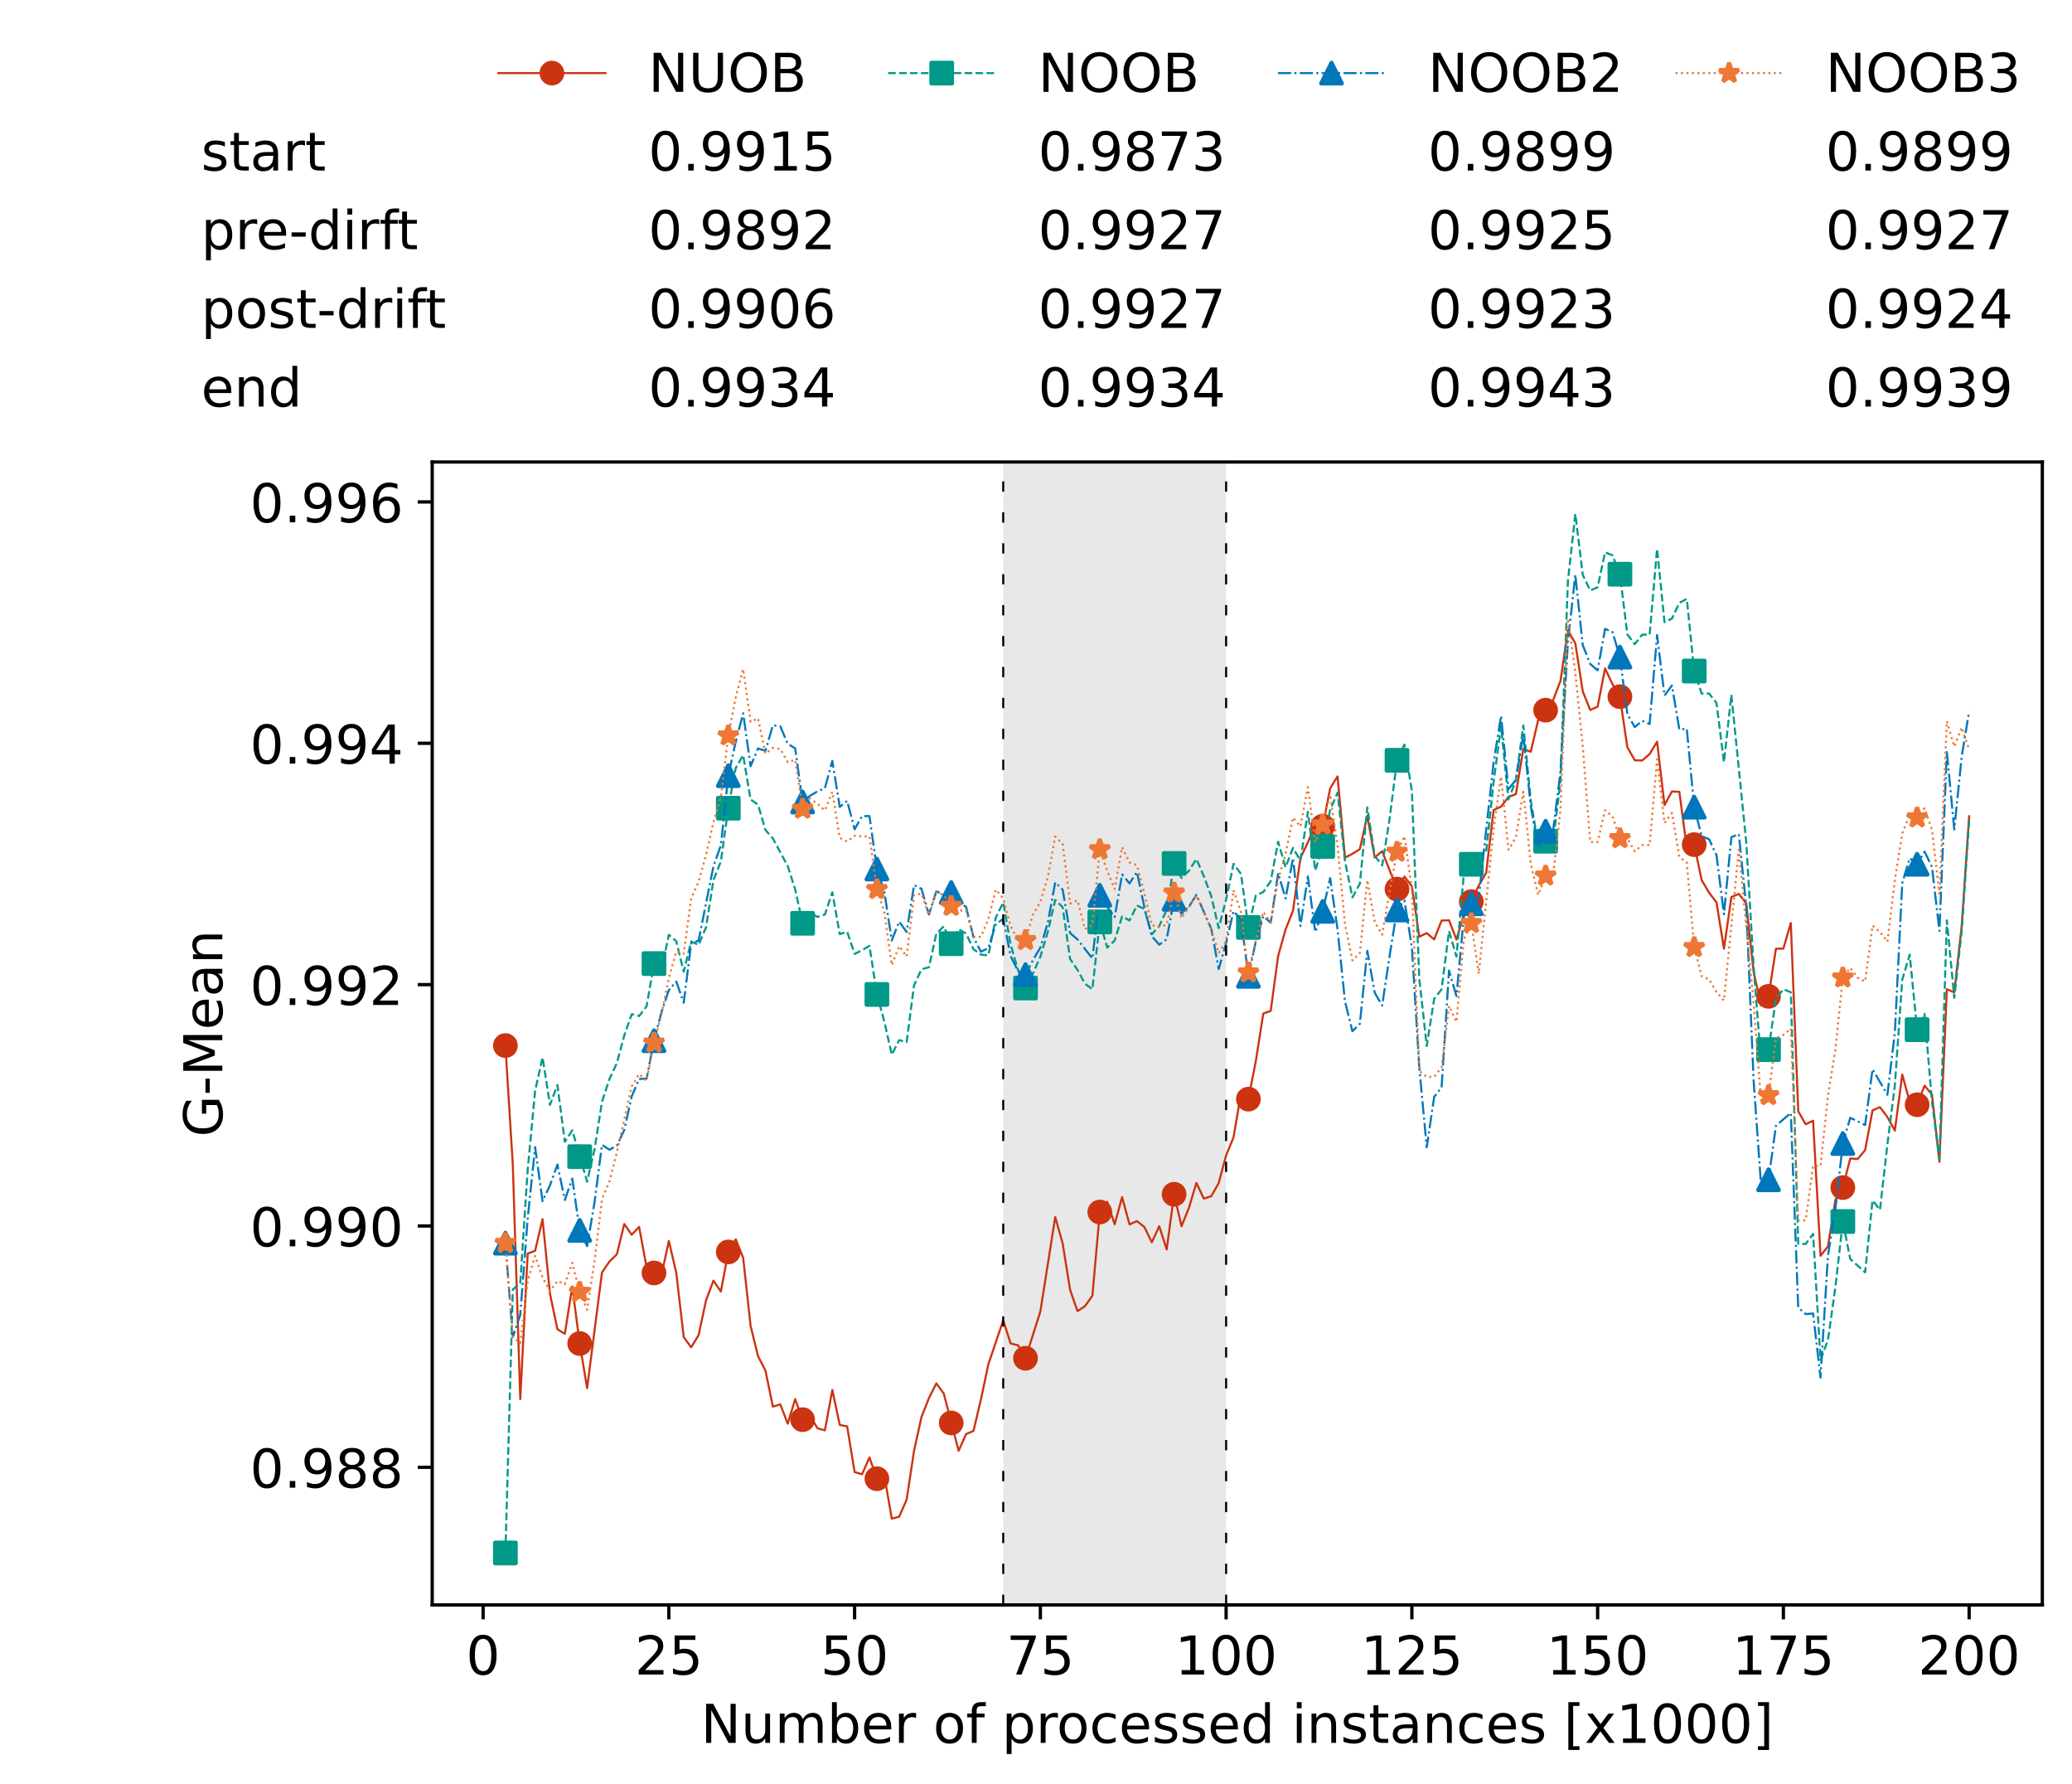 <?xml version="1.0" encoding="utf-8" standalone="no"?>
<!DOCTYPE svg PUBLIC "-//W3C//DTD SVG 1.1//EN"
  "http://www.w3.org/Graphics/SVG/1.1/DTD/svg11.dtd">
<!-- Created with matplotlib (https://matplotlib.org/) -->
<svg height="432.615pt" version="1.1" viewBox="0 0 502.65 432.615" width="502.65pt" xmlns="http://www.w3.org/2000/svg" xmlns:xlink="http://www.w3.org/1999/xlink">
 <defs>
  <style type="text/css">*{stroke-linecap:butt;stroke-linejoin:round;}</style>
 </defs>
 <g id="figure_1">
  <g id="patch_1">
   <path d="M 0 432.615 
L 502.65 432.615 
L 502.65 0 
L 0 0 
z
" style="fill:#ffffff;"/>
  </g>
  <g id="axes_1">
   <g id="patch_2">
    <path d="M 104.85 389.252 
L 495.45 389.252 
L 495.45 112.052 
L 104.85 112.052 
z
" style="fill:#ffffff;"/>
   </g>
   <g id="patch_3">
    <path clip-path="url(#pac32b975b6)" d="M 297.446 389.252 
L 297.446 112.052 
L 243.372 112.052 
L 243.372 389.252 
z
" style="fill:#d3d3d3;opacity:0.5;"/>
   </g>
   <g id="matplotlib.axis_1">
    <g id="xtick_1">
     <g id="line2d_1">
      <defs>
       <path d="M 0 0 
L 0 3.5 
" id="m60a1ab6862" style="stroke:#000000;stroke-width:0.8;"/>
      </defs>
      <g>
       <use style="stroke:#000000;stroke-width:0.8;" x="117.197" xlink:href="#m60a1ab6862" y="389.252"/>
      </g>
     </g>
     <g id="text_1">
      <!-- 0 -->
      <g transform="translate(113.061 406.13)scale(0.13 -0.13)">
       <defs>
        <path d="M 31.781 66.406 
Q 24.172 66.406 20.328 58.906 
Q 16.5 51.422 16.5 36.375 
Q 16.5 21.391 20.328 13.891 
Q 24.172 6.391 31.781 6.391 
Q 39.453 6.391 43.281 13.891 
Q 47.125 21.391 47.125 36.375 
Q 47.125 51.422 43.281 58.906 
Q 39.453 66.406 31.781 66.406 
z
M 31.781 74.219 
Q 44.047 74.219 50.516 64.516 
Q 56.984 54.828 56.984 36.375 
Q 56.984 17.969 50.516 8.266 
Q 44.047 -1.422 31.781 -1.422 
Q 19.531 -1.422 13.062 8.266 
Q 6.594 17.969 6.594 36.375 
Q 6.594 54.828 13.062 64.516 
Q 19.531 74.219 31.781 74.219 
z
" id="DejaVuSans-48"/>
       </defs>
       <use xlink:href="#DejaVuSans-48"/>
      </g>
     </g>
    </g>
    <g id="xtick_2">
     <g id="line2d_2">
      <g>
       <use style="stroke:#000000;stroke-width:0.8;" x="162.259" xlink:href="#m60a1ab6862" y="389.252"/>
      </g>
     </g>
     <g id="text_2">
      <!-- 25 -->
      <g transform="translate(153.988 406.13)scale(0.13 -0.13)">
       <defs>
        <path d="M 19.188 8.297 
L 53.609 8.297 
L 53.609 0 
L 7.328 0 
L 7.328 8.297 
Q 12.938 14.109 22.625 23.891 
Q 32.328 33.688 34.812 36.531 
Q 39.547 41.844 41.422 45.531 
Q 43.312 49.219 43.312 52.781 
Q 43.312 58.594 39.234 62.25 
Q 35.156 65.922 28.609 65.922 
Q 23.969 65.922 18.812 64.312 
Q 13.672 62.703 7.812 59.422 
L 7.812 69.391 
Q 13.766 71.781 18.938 73 
Q 24.125 74.219 28.422 74.219 
Q 39.75 74.219 46.484 68.547 
Q 53.219 62.891 53.219 53.422 
Q 53.219 48.922 51.531 44.891 
Q 49.859 40.875 45.406 35.406 
Q 44.188 33.984 37.641 27.219 
Q 31.109 20.453 19.188 8.297 
z
" id="DejaVuSans-50"/>
        <path d="M 10.797 72.906 
L 49.516 72.906 
L 49.516 64.594 
L 19.828 64.594 
L 19.828 46.734 
Q 21.969 47.469 24.109 47.828 
Q 26.266 48.188 28.422 48.188 
Q 40.625 48.188 47.75 41.5 
Q 54.891 34.812 54.891 23.391 
Q 54.891 11.625 47.562 5.094 
Q 40.234 -1.422 26.906 -1.422 
Q 22.312 -1.422 17.547 -0.641 
Q 12.797 0.141 7.719 1.703 
L 7.719 11.625 
Q 12.109 9.234 16.797 8.062 
Q 21.484 6.891 26.703 6.891 
Q 35.156 6.891 40.078 11.328 
Q 45.016 15.766 45.016 23.391 
Q 45.016 31 40.078 35.438 
Q 35.156 39.891 26.703 39.891 
Q 22.75 39.891 18.812 39.016 
Q 14.891 38.141 10.797 36.281 
z
" id="DejaVuSans-53"/>
       </defs>
       <use xlink:href="#DejaVuSans-50"/>
       <use x="63.623" xlink:href="#DejaVuSans-53"/>
      </g>
     </g>
    </g>
    <g id="xtick_3">
     <g id="line2d_3">
      <g>
       <use style="stroke:#000000;stroke-width:0.8;" x="207.322" xlink:href="#m60a1ab6862" y="389.252"/>
      </g>
     </g>
     <g id="text_3">
      <!-- 50 -->
      <g transform="translate(199.05 406.13)scale(0.13 -0.13)">
       <use xlink:href="#DejaVuSans-53"/>
       <use x="63.623" xlink:href="#DejaVuSans-48"/>
      </g>
     </g>
    </g>
    <g id="xtick_4">
     <g id="line2d_4">
      <g>
       <use style="stroke:#000000;stroke-width:0.8;" x="252.384" xlink:href="#m60a1ab6862" y="389.252"/>
      </g>
     </g>
     <g id="text_4">
      <!-- 75 -->
      <g transform="translate(244.113 406.13)scale(0.13 -0.13)">
       <defs>
        <path d="M 8.203 72.906 
L 55.078 72.906 
L 55.078 68.703 
L 28.609 0 
L 18.312 0 
L 43.219 64.594 
L 8.203 64.594 
z
" id="DejaVuSans-55"/>
       </defs>
       <use xlink:href="#DejaVuSans-55"/>
       <use x="63.623" xlink:href="#DejaVuSans-53"/>
      </g>
     </g>
    </g>
    <g id="xtick_5">
     <g id="line2d_5">
      <g>
       <use style="stroke:#000000;stroke-width:0.8;" x="297.446" xlink:href="#m60a1ab6862" y="389.252"/>
      </g>
     </g>
     <g id="text_5">
      <!-- 100 -->
      <g transform="translate(285.039 406.13)scale(0.13 -0.13)">
       <defs>
        <path d="M 12.406 8.297 
L 28.516 8.297 
L 28.516 63.922 
L 10.984 60.406 
L 10.984 69.391 
L 28.422 72.906 
L 38.281 72.906 
L 38.281 8.297 
L 54.391 8.297 
L 54.391 0 
L 12.406 0 
z
" id="DejaVuSans-49"/>
       </defs>
       <use xlink:href="#DejaVuSans-49"/>
       <use x="63.623" xlink:href="#DejaVuSans-48"/>
       <use x="127.246" xlink:href="#DejaVuSans-48"/>
      </g>
     </g>
    </g>
    <g id="xtick_6">
     <g id="line2d_6">
      <g>
       <use style="stroke:#000000;stroke-width:0.8;" x="342.509" xlink:href="#m60a1ab6862" y="389.252"/>
      </g>
     </g>
     <g id="text_6">
      <!-- 125 -->
      <g transform="translate(330.102 406.13)scale(0.13 -0.13)">
       <use xlink:href="#DejaVuSans-49"/>
       <use x="63.623" xlink:href="#DejaVuSans-50"/>
       <use x="127.246" xlink:href="#DejaVuSans-53"/>
      </g>
     </g>
    </g>
    <g id="xtick_7">
     <g id="line2d_7">
      <g>
       <use style="stroke:#000000;stroke-width:0.8;" x="387.571" xlink:href="#m60a1ab6862" y="389.252"/>
      </g>
     </g>
     <g id="text_7">
      <!-- 150 -->
      <g transform="translate(375.164 406.13)scale(0.13 -0.13)">
       <use xlink:href="#DejaVuSans-49"/>
       <use x="63.623" xlink:href="#DejaVuSans-53"/>
       <use x="127.246" xlink:href="#DejaVuSans-48"/>
      </g>
     </g>
    </g>
    <g id="xtick_8">
     <g id="line2d_8">
      <g>
       <use style="stroke:#000000;stroke-width:0.8;" x="432.633" xlink:href="#m60a1ab6862" y="389.252"/>
      </g>
     </g>
     <g id="text_8">
      <!-- 175 -->
      <g transform="translate(420.226 406.13)scale(0.13 -0.13)">
       <use xlink:href="#DejaVuSans-49"/>
       <use x="63.623" xlink:href="#DejaVuSans-55"/>
       <use x="127.246" xlink:href="#DejaVuSans-53"/>
      </g>
     </g>
    </g>
    <g id="xtick_9">
     <g id="line2d_9">
      <g>
       <use style="stroke:#000000;stroke-width:0.8;" x="477.695" xlink:href="#m60a1ab6862" y="389.252"/>
      </g>
     </g>
     <g id="text_9">
      <!-- 200 -->
      <g transform="translate(465.289 406.13)scale(0.13 -0.13)">
       <use xlink:href="#DejaVuSans-50"/>
       <use x="63.623" xlink:href="#DejaVuSans-48"/>
       <use x="127.246" xlink:href="#DejaVuSans-48"/>
      </g>
     </g>
    </g>
    <g id="text_10">
     <!-- Number of processed instances [x1000] -->
     <g transform="translate(170.025 422.711)scale(0.13 -0.13)">
      <defs>
       <path d="M 9.812 72.906 
L 23.094 72.906 
L 55.422 11.922 
L 55.422 72.906 
L 64.984 72.906 
L 64.984 0 
L 51.703 0 
L 19.391 60.984 
L 19.391 0 
L 9.812 0 
z
" id="DejaVuSans-78"/>
       <path d="M 8.5 21.578 
L 8.5 54.688 
L 17.484 54.688 
L 17.484 21.922 
Q 17.484 14.156 20.5 10.266 
Q 23.531 6.391 29.594 6.391 
Q 36.859 6.391 41.078 11.031 
Q 45.312 15.672 45.312 23.688 
L 45.312 54.688 
L 54.297 54.688 
L 54.297 0 
L 45.312 0 
L 45.312 8.406 
Q 42.047 3.422 37.719 1 
Q 33.406 -1.422 27.688 -1.422 
Q 18.266 -1.422 13.375 4.438 
Q 8.5 10.297 8.5 21.578 
z
M 31.109 56 
z
" id="DejaVuSans-117"/>
       <path d="M 52 44.188 
Q 55.375 50.25 60.062 53.125 
Q 64.75 56 71.094 56 
Q 79.641 56 84.281 50.016 
Q 88.922 44.047 88.922 33.016 
L 88.922 0 
L 79.891 0 
L 79.891 32.719 
Q 79.891 40.578 77.094 44.375 
Q 74.312 48.188 68.609 48.188 
Q 61.625 48.188 57.562 43.547 
Q 53.516 38.922 53.516 30.906 
L 53.516 0 
L 44.484 0 
L 44.484 32.719 
Q 44.484 40.625 41.703 44.406 
Q 38.922 48.188 33.109 48.188 
Q 26.219 48.188 22.156 43.531 
Q 18.109 38.875 18.109 30.906 
L 18.109 0 
L 9.078 0 
L 9.078 54.688 
L 18.109 54.688 
L 18.109 46.188 
Q 21.188 51.219 25.484 53.609 
Q 29.781 56 35.688 56 
Q 41.656 56 45.828 52.969 
Q 50 49.953 52 44.188 
z
" id="DejaVuSans-109"/>
       <path d="M 48.688 27.297 
Q 48.688 37.203 44.609 42.844 
Q 40.531 48.484 33.406 48.484 
Q 26.266 48.484 22.188 42.844 
Q 18.109 37.203 18.109 27.297 
Q 18.109 17.391 22.188 11.75 
Q 26.266 6.109 33.406 6.109 
Q 40.531 6.109 44.609 11.75 
Q 48.688 17.391 48.688 27.297 
z
M 18.109 46.391 
Q 20.953 51.266 25.266 53.625 
Q 29.594 56 35.594 56 
Q 45.562 56 51.781 48.094 
Q 58.016 40.188 58.016 27.297 
Q 58.016 14.406 51.781 6.484 
Q 45.562 -1.422 35.594 -1.422 
Q 29.594 -1.422 25.266 0.953 
Q 20.953 3.328 18.109 8.203 
L 18.109 0 
L 9.078 0 
L 9.078 75.984 
L 18.109 75.984 
z
" id="DejaVuSans-98"/>
       <path d="M 56.203 29.594 
L 56.203 25.203 
L 14.891 25.203 
Q 15.484 15.922 20.484 11.062 
Q 25.484 6.203 34.422 6.203 
Q 39.594 6.203 44.453 7.469 
Q 49.312 8.734 54.109 11.281 
L 54.109 2.781 
Q 49.266 0.734 44.188 -0.344 
Q 39.109 -1.422 33.891 -1.422 
Q 20.797 -1.422 13.156 6.188 
Q 5.516 13.812 5.516 26.812 
Q 5.516 40.234 12.766 48.109 
Q 20.016 56 32.328 56 
Q 43.359 56 49.781 48.891 
Q 56.203 41.797 56.203 29.594 
z
M 47.219 32.234 
Q 47.125 39.594 43.094 43.984 
Q 39.062 48.391 32.422 48.391 
Q 24.906 48.391 20.391 44.141 
Q 15.875 39.891 15.188 32.172 
z
" id="DejaVuSans-101"/>
       <path d="M 41.109 46.297 
Q 39.594 47.172 37.812 47.578 
Q 36.031 48 33.891 48 
Q 26.266 48 22.188 43.047 
Q 18.109 38.094 18.109 28.812 
L 18.109 0 
L 9.078 0 
L 9.078 54.688 
L 18.109 54.688 
L 18.109 46.188 
Q 20.953 51.172 25.484 53.578 
Q 30.031 56 36.531 56 
Q 37.453 56 38.578 55.875 
Q 39.703 55.766 41.062 55.516 
z
" id="DejaVuSans-114"/>
       <path id="DejaVuSans-32"/>
       <path d="M 30.609 48.391 
Q 23.391 48.391 19.188 42.75 
Q 14.984 37.109 14.984 27.297 
Q 14.984 17.484 19.156 11.844 
Q 23.344 6.203 30.609 6.203 
Q 37.797 6.203 41.984 11.859 
Q 46.188 17.531 46.188 27.297 
Q 46.188 37.016 41.984 42.703 
Q 37.797 48.391 30.609 48.391 
z
M 30.609 56 
Q 42.328 56 49.016 48.375 
Q 55.719 40.766 55.719 27.297 
Q 55.719 13.875 49.016 6.219 
Q 42.328 -1.422 30.609 -1.422 
Q 18.844 -1.422 12.172 6.219 
Q 5.516 13.875 5.516 27.297 
Q 5.516 40.766 12.172 48.375 
Q 18.844 56 30.609 56 
z
" id="DejaVuSans-111"/>
       <path d="M 37.109 75.984 
L 37.109 68.5 
L 28.516 68.5 
Q 23.688 68.5 21.797 66.547 
Q 19.922 64.594 19.922 59.516 
L 19.922 54.688 
L 34.719 54.688 
L 34.719 47.703 
L 19.922 47.703 
L 19.922 0 
L 10.891 0 
L 10.891 47.703 
L 2.297 47.703 
L 2.297 54.688 
L 10.891 54.688 
L 10.891 58.5 
Q 10.891 67.625 15.141 71.797 
Q 19.391 75.984 28.609 75.984 
z
" id="DejaVuSans-102"/>
       <path d="M 18.109 8.203 
L 18.109 -20.797 
L 9.078 -20.797 
L 9.078 54.688 
L 18.109 54.688 
L 18.109 46.391 
Q 20.953 51.266 25.266 53.625 
Q 29.594 56 35.594 56 
Q 45.562 56 51.781 48.094 
Q 58.016 40.188 58.016 27.297 
Q 58.016 14.406 51.781 6.484 
Q 45.562 -1.422 35.594 -1.422 
Q 29.594 -1.422 25.266 0.953 
Q 20.953 3.328 18.109 8.203 
z
M 48.688 27.297 
Q 48.688 37.203 44.609 42.844 
Q 40.531 48.484 33.406 48.484 
Q 26.266 48.484 22.188 42.844 
Q 18.109 37.203 18.109 27.297 
Q 18.109 17.391 22.188 11.75 
Q 26.266 6.109 33.406 6.109 
Q 40.531 6.109 44.609 11.75 
Q 48.688 17.391 48.688 27.297 
z
" id="DejaVuSans-112"/>
       <path d="M 48.781 52.594 
L 48.781 44.188 
Q 44.969 46.297 41.141 47.344 
Q 37.312 48.391 33.406 48.391 
Q 24.656 48.391 19.812 42.844 
Q 14.984 37.312 14.984 27.297 
Q 14.984 17.281 19.812 11.734 
Q 24.656 6.203 33.406 6.203 
Q 37.312 6.203 41.141 7.25 
Q 44.969 8.297 48.781 10.406 
L 48.781 2.094 
Q 45.016 0.344 40.984 -0.531 
Q 36.969 -1.422 32.422 -1.422 
Q 20.062 -1.422 12.781 6.344 
Q 5.516 14.109 5.516 27.297 
Q 5.516 40.672 12.859 48.328 
Q 20.219 56 33.016 56 
Q 37.156 56 41.109 55.141 
Q 45.062 54.297 48.781 52.594 
z
" id="DejaVuSans-99"/>
       <path d="M 44.281 53.078 
L 44.281 44.578 
Q 40.484 46.531 36.375 47.5 
Q 32.281 48.484 27.875 48.484 
Q 21.188 48.484 17.844 46.438 
Q 14.5 44.391 14.5 40.281 
Q 14.5 37.156 16.891 35.375 
Q 19.281 33.594 26.516 31.984 
L 29.594 31.297 
Q 39.156 29.25 43.188 25.516 
Q 47.219 21.781 47.219 15.094 
Q 47.219 7.469 41.188 3.016 
Q 35.156 -1.422 24.609 -1.422 
Q 20.219 -1.422 15.453 -0.562 
Q 10.688 0.297 5.422 2 
L 5.422 11.281 
Q 10.406 8.688 15.234 7.391 
Q 20.062 6.109 24.812 6.109 
Q 31.156 6.109 34.562 8.281 
Q 37.984 10.453 37.984 14.406 
Q 37.984 18.062 35.516 20.016 
Q 33.062 21.969 24.703 23.781 
L 21.578 24.516 
Q 13.234 26.266 9.516 29.906 
Q 5.812 33.547 5.812 39.891 
Q 5.812 47.609 11.281 51.797 
Q 16.75 56 26.812 56 
Q 31.781 56 36.172 55.266 
Q 40.578 54.547 44.281 53.078 
z
" id="DejaVuSans-115"/>
       <path d="M 45.406 46.391 
L 45.406 75.984 
L 54.391 75.984 
L 54.391 0 
L 45.406 0 
L 45.406 8.203 
Q 42.578 3.328 38.25 0.953 
Q 33.938 -1.422 27.875 -1.422 
Q 17.969 -1.422 11.734 6.484 
Q 5.516 14.406 5.516 27.297 
Q 5.516 40.188 11.734 48.094 
Q 17.969 56 27.875 56 
Q 33.938 56 38.25 53.625 
Q 42.578 51.266 45.406 46.391 
z
M 14.797 27.297 
Q 14.797 17.391 18.875 11.75 
Q 22.953 6.109 30.078 6.109 
Q 37.203 6.109 41.297 11.75 
Q 45.406 17.391 45.406 27.297 
Q 45.406 37.203 41.297 42.844 
Q 37.203 48.484 30.078 48.484 
Q 22.953 48.484 18.875 42.844 
Q 14.797 37.203 14.797 27.297 
z
" id="DejaVuSans-100"/>
       <path d="M 9.422 54.688 
L 18.406 54.688 
L 18.406 0 
L 9.422 0 
z
M 9.422 75.984 
L 18.406 75.984 
L 18.406 64.594 
L 9.422 64.594 
z
" id="DejaVuSans-105"/>
       <path d="M 54.891 33.016 
L 54.891 0 
L 45.906 0 
L 45.906 32.719 
Q 45.906 40.484 42.875 44.328 
Q 39.844 48.188 33.797 48.188 
Q 26.516 48.188 22.312 43.547 
Q 18.109 38.922 18.109 30.906 
L 18.109 0 
L 9.078 0 
L 9.078 54.688 
L 18.109 54.688 
L 18.109 46.188 
Q 21.344 51.125 25.703 53.562 
Q 30.078 56 35.797 56 
Q 45.219 56 50.047 50.172 
Q 54.891 44.344 54.891 33.016 
z
" id="DejaVuSans-110"/>
       <path d="M 18.312 70.219 
L 18.312 54.688 
L 36.812 54.688 
L 36.812 47.703 
L 18.312 47.703 
L 18.312 18.016 
Q 18.312 11.328 20.141 9.422 
Q 21.969 7.516 27.594 7.516 
L 36.812 7.516 
L 36.812 0 
L 27.594 0 
Q 17.188 0 13.234 3.875 
Q 9.281 7.766 9.281 18.016 
L 9.281 47.703 
L 2.688 47.703 
L 2.688 54.688 
L 9.281 54.688 
L 9.281 70.219 
z
" id="DejaVuSans-116"/>
       <path d="M 34.281 27.484 
Q 23.391 27.484 19.188 25 
Q 14.984 22.516 14.984 16.5 
Q 14.984 11.719 18.141 8.906 
Q 21.297 6.109 26.703 6.109 
Q 34.188 6.109 38.703 11.406 
Q 43.219 16.703 43.219 25.484 
L 43.219 27.484 
z
M 52.203 31.203 
L 52.203 0 
L 43.219 0 
L 43.219 8.297 
Q 40.141 3.328 35.547 0.953 
Q 30.953 -1.422 24.312 -1.422 
Q 15.922 -1.422 10.953 3.297 
Q 6 8.016 6 15.922 
Q 6 25.141 12.172 29.828 
Q 18.359 34.516 30.609 34.516 
L 43.219 34.516 
L 43.219 35.406 
Q 43.219 41.609 39.141 45 
Q 35.062 48.391 27.688 48.391 
Q 23 48.391 18.547 47.266 
Q 14.109 46.141 10.016 43.891 
L 10.016 52.203 
Q 14.938 54.109 19.578 55.047 
Q 24.219 56 28.609 56 
Q 40.484 56 46.344 49.844 
Q 52.203 43.703 52.203 31.203 
z
" id="DejaVuSans-97"/>
       <path d="M 8.594 75.984 
L 29.297 75.984 
L 29.297 69 
L 17.578 69 
L 17.578 -6.203 
L 29.297 -6.203 
L 29.297 -13.188 
L 8.594 -13.188 
z
" id="DejaVuSans-91"/>
       <path d="M 54.891 54.688 
L 35.109 28.078 
L 55.906 0 
L 45.312 0 
L 29.391 21.484 
L 13.484 0 
L 2.875 0 
L 24.125 28.609 
L 4.688 54.688 
L 15.281 54.688 
L 29.781 35.203 
L 44.281 54.688 
z
" id="DejaVuSans-120"/>
       <path d="M 30.422 75.984 
L 30.422 -13.188 
L 9.719 -13.188 
L 9.719 -6.203 
L 21.391 -6.203 
L 21.391 69 
L 9.719 69 
L 9.719 75.984 
z
" id="DejaVuSans-93"/>
      </defs>
      <use xlink:href="#DejaVuSans-78"/>
      <use x="74.805" xlink:href="#DejaVuSans-117"/>
      <use x="138.184" xlink:href="#DejaVuSans-109"/>
      <use x="235.596" xlink:href="#DejaVuSans-98"/>
      <use x="299.072" xlink:href="#DejaVuSans-101"/>
      <use x="360.596" xlink:href="#DejaVuSans-114"/>
      <use x="401.709" xlink:href="#DejaVuSans-32"/>
      <use x="433.496" xlink:href="#DejaVuSans-111"/>
      <use x="494.678" xlink:href="#DejaVuSans-102"/>
      <use x="529.883" xlink:href="#DejaVuSans-32"/>
      <use x="561.67" xlink:href="#DejaVuSans-112"/>
      <use x="625.146" xlink:href="#DejaVuSans-114"/>
      <use x="664.01" xlink:href="#DejaVuSans-111"/>
      <use x="725.191" xlink:href="#DejaVuSans-99"/>
      <use x="780.172" xlink:href="#DejaVuSans-101"/>
      <use x="841.695" xlink:href="#DejaVuSans-115"/>
      <use x="893.795" xlink:href="#DejaVuSans-115"/>
      <use x="945.895" xlink:href="#DejaVuSans-101"/>
      <use x="1007.418" xlink:href="#DejaVuSans-100"/>
      <use x="1070.895" xlink:href="#DejaVuSans-32"/>
      <use x="1102.682" xlink:href="#DejaVuSans-105"/>
      <use x="1130.465" xlink:href="#DejaVuSans-110"/>
      <use x="1193.844" xlink:href="#DejaVuSans-115"/>
      <use x="1245.943" xlink:href="#DejaVuSans-116"/>
      <use x="1285.152" xlink:href="#DejaVuSans-97"/>
      <use x="1346.432" xlink:href="#DejaVuSans-110"/>
      <use x="1409.811" xlink:href="#DejaVuSans-99"/>
      <use x="1464.791" xlink:href="#DejaVuSans-101"/>
      <use x="1526.314" xlink:href="#DejaVuSans-115"/>
      <use x="1578.414" xlink:href="#DejaVuSans-32"/>
      <use x="1610.201" xlink:href="#DejaVuSans-91"/>
      <use x="1649.215" xlink:href="#DejaVuSans-120"/>
      <use x="1708.395" xlink:href="#DejaVuSans-49"/>
      <use x="1772.018" xlink:href="#DejaVuSans-48"/>
      <use x="1835.641" xlink:href="#DejaVuSans-48"/>
      <use x="1899.264" xlink:href="#DejaVuSans-48"/>
      <use x="1962.887" xlink:href="#DejaVuSans-93"/>
     </g>
    </g>
   </g>
   <g id="matplotlib.axis_2">
    <g id="ytick_1">
     <g id="line2d_10">
      <defs>
       <path d="M 0 0 
L -3.5 0 
" id="m8aef816a9c" style="stroke:#000000;stroke-width:0.8;"/>
      </defs>
      <g>
       <use style="stroke:#000000;stroke-width:0.8;" x="104.85" xlink:href="#m8aef816a9c" y="355.871"/>
      </g>
     </g>
     <g id="text_11">
      <!-- 0.988 -->
      <g transform="translate(60.633 360.81)scale(0.13 -0.13)">
       <defs>
        <path d="M 10.688 12.406 
L 21 12.406 
L 21 0 
L 10.688 0 
z
" id="DejaVuSans-46"/>
        <path d="M 10.984 1.516 
L 10.984 10.5 
Q 14.703 8.734 18.5 7.812 
Q 22.312 6.891 25.984 6.891 
Q 35.75 6.891 40.891 13.453 
Q 46.047 20.016 46.781 33.406 
Q 43.953 29.203 39.594 26.953 
Q 35.25 24.703 29.984 24.703 
Q 19.047 24.703 12.672 31.312 
Q 6.297 37.938 6.297 49.422 
Q 6.297 60.641 12.938 67.422 
Q 19.578 74.219 30.609 74.219 
Q 43.266 74.219 49.922 64.516 
Q 56.594 54.828 56.594 36.375 
Q 56.594 19.141 48.406 8.859 
Q 40.234 -1.422 26.422 -1.422 
Q 22.703 -1.422 18.891 -0.688 
Q 15.094 0.047 10.984 1.516 
z
M 30.609 32.422 
Q 37.25 32.422 41.125 36.953 
Q 45.016 41.5 45.016 49.422 
Q 45.016 57.281 41.125 61.844 
Q 37.25 66.406 30.609 66.406 
Q 23.969 66.406 20.094 61.844 
Q 16.219 57.281 16.219 49.422 
Q 16.219 41.5 20.094 36.953 
Q 23.969 32.422 30.609 32.422 
z
" id="DejaVuSans-57"/>
        <path d="M 31.781 34.625 
Q 24.75 34.625 20.719 30.859 
Q 16.703 27.094 16.703 20.516 
Q 16.703 13.922 20.719 10.156 
Q 24.75 6.391 31.781 6.391 
Q 38.812 6.391 42.859 10.172 
Q 46.922 13.969 46.922 20.516 
Q 46.922 27.094 42.891 30.859 
Q 38.875 34.625 31.781 34.625 
z
M 21.922 38.812 
Q 15.578 40.375 12.031 44.719 
Q 8.5 49.078 8.5 55.328 
Q 8.5 64.062 14.719 69.141 
Q 20.953 74.219 31.781 74.219 
Q 42.672 74.219 48.875 69.141 
Q 55.078 64.062 55.078 55.328 
Q 55.078 49.078 51.531 44.719 
Q 48 40.375 41.703 38.812 
Q 48.828 37.156 52.797 32.312 
Q 56.781 27.484 56.781 20.516 
Q 56.781 9.906 50.312 4.234 
Q 43.844 -1.422 31.781 -1.422 
Q 19.734 -1.422 13.25 4.234 
Q 6.781 9.906 6.781 20.516 
Q 6.781 27.484 10.781 32.312 
Q 14.797 37.156 21.922 38.812 
z
M 18.312 54.391 
Q 18.312 48.734 21.844 45.562 
Q 25.391 42.391 31.781 42.391 
Q 38.141 42.391 41.719 45.562 
Q 45.312 48.734 45.312 54.391 
Q 45.312 60.062 41.719 63.234 
Q 38.141 66.406 31.781 66.406 
Q 25.391 66.406 21.844 63.234 
Q 18.312 60.062 18.312 54.391 
z
" id="DejaVuSans-56"/>
       </defs>
       <use xlink:href="#DejaVuSans-48"/>
       <use x="63.623" xlink:href="#DejaVuSans-46"/>
       <use x="95.41" xlink:href="#DejaVuSans-57"/>
       <use x="159.033" xlink:href="#DejaVuSans-56"/>
       <use x="222.656" xlink:href="#DejaVuSans-56"/>
      </g>
     </g>
    </g>
    <g id="ytick_2">
     <g id="line2d_11">
      <g>
       <use style="stroke:#000000;stroke-width:0.8;" x="104.85" xlink:href="#m8aef816a9c" y="297.338"/>
      </g>
     </g>
     <g id="text_12">
      <!-- 0.990 -->
      <g transform="translate(60.633 302.277)scale(0.13 -0.13)">
       <use xlink:href="#DejaVuSans-48"/>
       <use x="63.623" xlink:href="#DejaVuSans-46"/>
       <use x="95.41" xlink:href="#DejaVuSans-57"/>
       <use x="159.033" xlink:href="#DejaVuSans-57"/>
       <use x="222.656" xlink:href="#DejaVuSans-48"/>
      </g>
     </g>
    </g>
    <g id="ytick_3">
     <g id="line2d_12">
      <g>
       <use style="stroke:#000000;stroke-width:0.8;" x="104.85" xlink:href="#m8aef816a9c" y="238.804"/>
      </g>
     </g>
     <g id="text_13">
      <!-- 0.992 -->
      <g transform="translate(60.633 243.743)scale(0.13 -0.13)">
       <use xlink:href="#DejaVuSans-48"/>
       <use x="63.623" xlink:href="#DejaVuSans-46"/>
       <use x="95.41" xlink:href="#DejaVuSans-57"/>
       <use x="159.033" xlink:href="#DejaVuSans-57"/>
       <use x="222.656" xlink:href="#DejaVuSans-50"/>
      </g>
     </g>
    </g>
    <g id="ytick_4">
     <g id="line2d_13">
      <g>
       <use style="stroke:#000000;stroke-width:0.8;" x="104.85" xlink:href="#m8aef816a9c" y="180.271"/>
      </g>
     </g>
     <g id="text_14">
      <!-- 0.994 -->
      <g transform="translate(60.633 185.21)scale(0.13 -0.13)">
       <defs>
        <path d="M 37.797 64.312 
L 12.891 25.391 
L 37.797 25.391 
z
M 35.203 72.906 
L 47.609 72.906 
L 47.609 25.391 
L 58.016 25.391 
L 58.016 17.188 
L 47.609 17.188 
L 47.609 0 
L 37.797 0 
L 37.797 17.188 
L 4.891 17.188 
L 4.891 26.703 
z
" id="DejaVuSans-52"/>
       </defs>
       <use xlink:href="#DejaVuSans-48"/>
       <use x="63.623" xlink:href="#DejaVuSans-46"/>
       <use x="95.41" xlink:href="#DejaVuSans-57"/>
       <use x="159.033" xlink:href="#DejaVuSans-57"/>
       <use x="222.656" xlink:href="#DejaVuSans-52"/>
      </g>
     </g>
    </g>
    <g id="ytick_5">
     <g id="line2d_14">
      <g>
       <use style="stroke:#000000;stroke-width:0.8;" x="104.85" xlink:href="#m8aef816a9c" y="121.737"/>
      </g>
     </g>
     <g id="text_15">
      <!-- 0.996 -->
      <g transform="translate(60.633 126.676)scale(0.13 -0.13)">
       <defs>
        <path d="M 33.016 40.375 
Q 26.375 40.375 22.484 35.828 
Q 18.609 31.297 18.609 23.391 
Q 18.609 15.531 22.484 10.953 
Q 26.375 6.391 33.016 6.391 
Q 39.656 6.391 43.531 10.953 
Q 47.406 15.531 47.406 23.391 
Q 47.406 31.297 43.531 35.828 
Q 39.656 40.375 33.016 40.375 
z
M 52.594 71.297 
L 52.594 62.312 
Q 48.875 64.062 45.094 64.984 
Q 41.312 65.922 37.594 65.922 
Q 27.828 65.922 22.672 59.328 
Q 17.531 52.734 16.797 39.406 
Q 19.672 43.656 24.016 45.922 
Q 28.375 48.188 33.594 48.188 
Q 44.578 48.188 50.953 41.516 
Q 57.328 34.859 57.328 23.391 
Q 57.328 12.156 50.688 5.359 
Q 44.047 -1.422 33.016 -1.422 
Q 20.359 -1.422 13.672 8.266 
Q 6.984 17.969 6.984 36.375 
Q 6.984 53.656 15.188 63.938 
Q 23.391 74.219 37.203 74.219 
Q 40.922 74.219 44.703 73.484 
Q 48.484 72.75 52.594 71.297 
z
" id="DejaVuSans-54"/>
       </defs>
       <use xlink:href="#DejaVuSans-48"/>
       <use x="63.623" xlink:href="#DejaVuSans-46"/>
       <use x="95.41" xlink:href="#DejaVuSans-57"/>
       <use x="159.033" xlink:href="#DejaVuSans-57"/>
       <use x="222.656" xlink:href="#DejaVuSans-54"/>
      </g>
     </g>
    </g>
    <g id="text_16">
     <!-- G-Mean -->
     <g transform="translate(53.93 275.744)rotate(-90)scale(0.13 -0.13)">
      <defs>
       <path d="M 59.516 10.406 
L 59.516 29.984 
L 43.406 29.984 
L 43.406 38.094 
L 69.281 38.094 
L 69.281 6.781 
Q 63.578 2.734 56.688 0.656 
Q 49.812 -1.422 42 -1.422 
Q 24.906 -1.422 15.25 8.562 
Q 5.609 18.562 5.609 36.375 
Q 5.609 54.25 15.25 64.234 
Q 24.906 74.219 42 74.219 
Q 49.125 74.219 55.547 72.453 
Q 61.969 70.703 67.391 67.281 
L 67.391 56.781 
Q 61.922 61.422 55.766 63.766 
Q 49.609 66.109 42.828 66.109 
Q 29.438 66.109 22.719 58.641 
Q 16.016 51.172 16.016 36.375 
Q 16.016 21.625 22.719 14.156 
Q 29.438 6.688 42.828 6.688 
Q 48.047 6.688 52.141 7.594 
Q 56.25 8.5 59.516 10.406 
z
" id="DejaVuSans-71"/>
       <path d="M 4.891 31.391 
L 31.203 31.391 
L 31.203 23.391 
L 4.891 23.391 
z
" id="DejaVuSans-45"/>
       <path d="M 9.812 72.906 
L 24.516 72.906 
L 43.109 23.297 
L 61.812 72.906 
L 76.516 72.906 
L 76.516 0 
L 66.891 0 
L 66.891 64.016 
L 48.094 14.016 
L 38.188 14.016 
L 19.391 64.016 
L 19.391 0 
L 9.812 0 
z
" id="DejaVuSans-77"/>
      </defs>
      <use xlink:href="#DejaVuSans-71"/>
      <use x="77.49" xlink:href="#DejaVuSans-45"/>
      <use x="113.574" xlink:href="#DejaVuSans-77"/>
      <use x="199.854" xlink:href="#DejaVuSans-101"/>
      <use x="261.377" xlink:href="#DejaVuSans-97"/>
      <use x="322.656" xlink:href="#DejaVuSans-110"/>
     </g>
    </g>
   </g>
   <g id="line2d_15"/>
   <g id="line2d_16"/>
   <g id="line2d_17"/>
   <g id="line2d_18"/>
   <g id="line2d_19"/>
   <g id="line2d_20">
    <path clip-path="url(#pac32b975b6)" d="M 122.605 253.587 
L 124.407 282.565 
L 126.21 339.33 
L 128.012 304.031 
L 129.815 303.354 
L 131.617 295.679 
L 133.419 313.76 
L 135.222 322.384 
L 137.024 323.508 
L 138.827 312.042 
L 140.629 325.853 
L 142.432 336.675 
L 146.037 308.608 
L 147.839 305.969 
L 149.642 304.227 
L 151.444 296.862 
L 153.247 299.465 
L 155.049 297.565 
L 156.852 307.345 
L 158.654 308.735 
L 160.457 309.332 
L 162.259 300.949 
L 164.062 308.733 
L 165.864 324.289 
L 167.667 326.755 
L 169.469 323.837 
L 171.272 315.407 
L 173.074 310.592 
L 174.877 313.245 
L 176.679 303.639 
L 178.482 300.584 
L 180.284 305.049 
L 182.087 321.59 
L 183.889 328.897 
L 185.692 332.416 
L 187.494 341.153 
L 189.297 340.608 
L 191.099 345.298 
L 192.902 339.334 
L 194.704 344.314 
L 196.507 343.351 
L 198.309 346.41 
L 200.112 346.902 
L 201.914 337.121 
L 203.717 345.586 
L 205.519 345.955 
L 207.322 357.024 
L 209.124 357.562 
L 210.927 353.474 
L 212.729 358.64 
L 214.532 357.857 
L 216.334 368.325 
L 218.137 367.843 
L 219.939 363.717 
L 221.742 351.869 
L 223.544 343.666 
L 225.347 339.096 
L 227.149 335.516 
L 228.952 337.984 
L 232.557 351.869 
L 234.359 347.82 
L 236.162 347.047 
L 237.964 339.402 
L 239.767 330.886 
L 243.372 320.231 
L 245.174 325.837 
L 246.976 326.277 
L 248.779 329.42 
L 252.384 318.082 
L 255.989 295.182 
L 257.791 301.546 
L 259.594 312.829 
L 261.396 317.984 
L 263.199 316.8 
L 265.001 314.277 
L 266.804 293.955 
L 268.606 291.492 
L 270.409 296.923 
L 272.211 290.35 
L 274.014 296.967 
L 275.816 296.154 
L 277.619 297.597 
L 279.421 301.299 
L 281.224 297.401 
L 283.026 303.04 
L 284.829 289.655 
L 286.631 297.399 
L 288.434 292.893 
L 290.236 286.901 
L 292.039 290.706 
L 293.841 290.115 
L 295.644 286.941 
L 297.446 280.213 
L 299.249 275.84 
L 301.051 265.189 
L 302.854 266.579 
L 304.656 257.318 
L 306.459 245.82 
L 308.261 245.179 
L 310.064 231.875 
L 311.866 225.445 
L 313.669 220.878 
L 315.471 208.102 
L 317.274 204.295 
L 319.076 200.209 
L 320.879 200.38 
L 322.681 191.195 
L 324.484 188.303 
L 326.286 208.002 
L 328.089 207.079 
L 329.891 205.946 
L 331.694 197.847 
L 333.496 207.974 
L 335.299 206.441 
L 338.904 215.641 
L 340.706 212.596 
L 342.509 214.966 
L 344.311 227.188 
L 346.114 226.309 
L 347.916 227.845 
L 349.719 223.262 
L 351.521 223.203 
L 353.324 227.88 
L 355.126 221.762 
L 356.928 218.678 
L 358.731 214.776 
L 360.533 211.712 
L 362.336 196.466 
L 364.138 195.645 
L 365.941 193.287 
L 367.743 192.604 
L 369.546 181.624 
L 371.348 182.326 
L 373.151 174.629 
L 376.756 169.88 
L 378.558 165.143 
L 380.361 152.88 
L 382.163 156.042 
L 383.966 167.687 
L 385.768 172.187 
L 387.571 171.396 
L 389.373 162.123 
L 391.176 165.936 
L 392.978 168.967 
L 394.781 181.227 
L 396.583 184.39 
L 398.386 184.448 
L 400.188 182.88 
L 401.991 179.878 
L 403.793 195.246 
L 405.596 191.971 
L 407.398 192.044 
L 409.201 205.584 
L 411.003 204.851 
L 412.806 213.445 
L 414.608 216.515 
L 416.411 218.865 
L 418.213 230.095 
L 420.016 217.561 
L 421.818 216.803 
L 423.621 219.093 
L 425.423 235.8 
L 427.226 243.838 
L 429.028 241.646 
L 430.831 230.092 
L 432.633 230.072 
L 434.436 223.852 
L 436.238 269.532 
L 438.041 272.672 
L 439.843 271.809 
L 441.646 304.565 
L 443.448 302.306 
L 445.251 291.051 
L 447.053 288.026 
L 448.856 280.979 
L 450.658 281.093 
L 452.461 278.954 
L 454.263 269.301 
L 456.066 268.522 
L 457.868 270.927 
L 459.671 274.211 
L 461.473 260.619 
L 463.276 267.238 
L 465.078 267.936 
L 466.881 263.319 
L 468.683 265.45 
L 470.485 281.776 
L 472.288 239.934 
L 474.09 240.658 
L 475.893 224.552 
L 477.695 197.957 
L 477.695 197.957 
" style="fill:none;stroke:#cc3311;stroke-linecap:square;stroke-width:0.5;"/>
    <defs>
     <path d="M 0 2.5 
C 0.663 2.5 1.299 2.237 1.768 1.768 
C 2.237 1.299 2.5 0.663 2.5 0 
C 2.5 -0.663 2.237 -1.299 1.768 -1.768 
C 1.299 -2.237 0.663 -2.5 0 -2.5 
C -0.663 -2.5 -1.299 -2.237 -1.768 -1.768 
C -2.237 -1.299 -2.5 -0.663 -2.5 0 
C -2.5 0.663 -2.237 1.299 -1.768 1.768 
C -1.299 2.237 -0.663 2.5 0 2.5 
z
" id="mca82283a2b" style="stroke:#cc3311;"/>
    </defs>
    <g clip-path="url(#pac32b975b6)">
     <use style="fill:#cc3311;stroke:#cc3311;" x="122.605" xlink:href="#mca82283a2b" y="253.587"/>
     <use style="fill:#cc3311;stroke:#cc3311;" x="140.629" xlink:href="#mca82283a2b" y="325.853"/>
     <use style="fill:#cc3311;stroke:#cc3311;" x="158.654" xlink:href="#mca82283a2b" y="308.735"/>
     <use style="fill:#cc3311;stroke:#cc3311;" x="176.679" xlink:href="#mca82283a2b" y="303.639"/>
     <use style="fill:#cc3311;stroke:#cc3311;" x="194.704" xlink:href="#mca82283a2b" y="344.314"/>
     <use style="fill:#cc3311;stroke:#cc3311;" x="212.729" xlink:href="#mca82283a2b" y="358.64"/>
     <use style="fill:#cc3311;stroke:#cc3311;" x="230.754" xlink:href="#mca82283a2b" y="345.108"/>
     <use style="fill:#cc3311;stroke:#cc3311;" x="248.779" xlink:href="#mca82283a2b" y="329.42"/>
     <use style="fill:#cc3311;stroke:#cc3311;" x="266.804" xlink:href="#mca82283a2b" y="293.955"/>
     <use style="fill:#cc3311;stroke:#cc3311;" x="284.829" xlink:href="#mca82283a2b" y="289.655"/>
     <use style="fill:#cc3311;stroke:#cc3311;" x="302.854" xlink:href="#mca82283a2b" y="266.579"/>
     <use style="fill:#cc3311;stroke:#cc3311;" x="320.879" xlink:href="#mca82283a2b" y="200.38"/>
     <use style="fill:#cc3311;stroke:#cc3311;" x="338.904" xlink:href="#mca82283a2b" y="215.641"/>
     <use style="fill:#cc3311;stroke:#cc3311;" x="356.928" xlink:href="#mca82283a2b" y="218.678"/>
     <use style="fill:#cc3311;stroke:#cc3311;" x="374.953" xlink:href="#mca82283a2b" y="172.236"/>
     <use style="fill:#cc3311;stroke:#cc3311;" x="392.978" xlink:href="#mca82283a2b" y="168.967"/>
     <use style="fill:#cc3311;stroke:#cc3311;" x="411.003" xlink:href="#mca82283a2b" y="204.851"/>
     <use style="fill:#cc3311;stroke:#cc3311;" x="429.028" xlink:href="#mca82283a2b" y="241.646"/>
     <use style="fill:#cc3311;stroke:#cc3311;" x="447.053" xlink:href="#mca82283a2b" y="288.026"/>
     <use style="fill:#cc3311;stroke:#cc3311;" x="465.078" xlink:href="#mca82283a2b" y="267.936"/>
    </g>
   </g>
   <g id="line2d_21"/>
   <g id="line2d_22"/>
   <g id="line2d_23"/>
   <g id="line2d_24"/>
   <g id="line2d_25">
    <path clip-path="url(#pac32b975b6)" d="M 122.605 376.652 
L 124.407 312.744 
L 126.21 311.194 
L 128.012 283.644 
L 129.815 264.569 
L 131.617 256.455 
L 133.419 267.964 
L 135.222 263.16 
L 137.024 276.94 
L 138.827 274.128 
L 142.432 286.601 
L 144.234 278.744 
L 146.037 267.228 
L 147.839 261.71 
L 149.642 257.853 
L 151.444 251.13 
L 153.247 245.976 
L 155.049 246.428 
L 156.852 244.071 
L 158.654 233.706 
L 160.457 235.286 
L 162.259 226.722 
L 164.062 228.282 
L 165.864 235.678 
L 167.667 228.339 
L 169.469 229.184 
L 171.272 224.925 
L 173.074 213.466 
L 174.877 208.934 
L 176.679 196.012 
L 178.482 186.244 
L 180.284 183.153 
L 182.087 193.902 
L 183.889 195.152 
L 185.692 201.302 
L 187.494 203.357 
L 191.099 210.058 
L 192.902 215.721 
L 194.704 223.932 
L 196.507 221.324 
L 198.309 222.387 
L 200.112 221.813 
L 201.914 216.417 
L 203.717 226.569 
L 205.519 225.972 
L 207.322 231.371 
L 209.124 230.454 
L 210.927 229.409 
L 212.729 241.188 
L 214.532 247.765 
L 216.334 255.807 
L 218.137 252.265 
L 219.939 252.737 
L 221.742 238.955 
L 223.544 235.089 
L 225.347 234.583 
L 227.149 226.435 
L 228.952 224.66 
L 230.754 228.871 
L 232.557 225.356 
L 234.359 226.425 
L 236.162 230.202 
L 237.964 231.533 
L 239.767 231.702 
L 241.569 222.549 
L 243.372 218.879 
L 245.174 229.076 
L 246.976 235.306 
L 248.779 239.63 
L 250.581 236.122 
L 252.384 232.013 
L 254.186 226.009 
L 255.989 218.255 
L 257.791 220.012 
L 259.594 232.56 
L 261.396 235.239 
L 263.199 238.554 
L 265.001 239.936 
L 266.804 223.588 
L 268.606 229.814 
L 270.409 228.119 
L 272.211 222.271 
L 274.014 223.251 
L 275.816 219.599 
L 277.619 220.461 
L 279.421 226.608 
L 281.224 224.597 
L 283.026 220.691 
L 284.829 209.418 
L 286.631 212.949 
L 288.434 211.189 
L 290.236 208.326 
L 292.039 212.512 
L 293.841 217.347 
L 295.644 225.098 
L 297.446 218.165 
L 299.249 209.496 
L 301.051 211.943 
L 302.854 224.932 
L 304.656 217.195 
L 306.459 216.346 
L 308.261 213.737 
L 310.064 204.143 
L 311.866 210.362 
L 313.669 205.641 
L 315.471 208.754 
L 317.274 196.893 
L 319.076 211.123 
L 320.879 205.29 
L 322.681 196.446 
L 324.484 192.214 
L 326.286 208.889 
L 328.089 217.658 
L 329.891 214.299 
L 331.694 195.808 
L 333.496 207.57 
L 335.299 209.894 
L 337.101 198.619 
L 338.904 184.403 
L 340.706 180.567 
L 342.509 191.888 
L 344.311 237.451 
L 346.114 253.695 
L 347.916 242.248 
L 349.719 239.952 
L 351.521 225.821 
L 353.324 232.009 
L 355.126 211.921 
L 358.731 207.288 
L 360.533 206.529 
L 362.336 189.712 
L 364.138 176.126 
L 365.941 193.899 
L 367.743 189.293 
L 369.546 175.92 
L 371.348 194.105 
L 373.151 204.815 
L 374.953 204.027 
L 376.756 204.012 
L 378.558 189.565 
L 380.361 140.925 
L 382.163 124.652 
L 383.966 139.416 
L 385.768 143.211 
L 387.571 142.432 
L 389.373 133.943 
L 391.176 134.686 
L 392.978 139.259 
L 394.781 153.868 
L 396.583 156.223 
L 398.386 153.928 
L 400.188 153.923 
L 401.991 133.092 
L 403.793 150.901 
L 405.596 150.035 
L 407.398 146.223 
L 409.201 145.252 
L 411.003 162.75 
L 412.806 168.2 
L 414.608 168.197 
L 416.411 170.507 
L 418.213 184.877 
L 420.016 168.518 
L 423.621 204.224 
L 425.423 234.554 
L 427.226 257.582 
L 429.028 254.568 
L 430.831 242.238 
L 432.633 239.9 
L 434.436 240.658 
L 436.238 301.689 
L 438.041 301.704 
L 439.843 299.262 
L 441.646 329.817 
L 443.448 324.984 
L 445.251 312.162 
L 447.053 296.251 
L 448.856 305.341 
L 452.461 308.596 
L 454.263 291.132 
L 456.066 293.431 
L 457.868 277.562 
L 459.671 263.273 
L 461.473 237.594 
L 463.276 231.546 
L 465.078 249.733 
L 466.881 245.894 
L 468.683 267.211 
L 470.485 281.173 
L 472.288 223.215 
L 474.09 242.004 
L 475.893 225.85 
L 477.695 199.136 
L 477.695 199.136 
" style="fill:none;stroke:#009988;stroke-dasharray:1.85,0.8;stroke-dashoffset:0;stroke-width:0.5;"/>
    <defs>
     <path d="M -2.5 2.5 
L 2.5 2.5 
L 2.5 -2.5 
L -2.5 -2.5 
z
" id="m899f6a66f4" style="stroke:#009988;stroke-linejoin:miter;"/>
    </defs>
    <g clip-path="url(#pac32b975b6)">
     <use style="fill:#009988;stroke:#009988;stroke-linejoin:miter;" x="122.605" xlink:href="#m899f6a66f4" y="376.652"/>
     <use style="fill:#009988;stroke:#009988;stroke-linejoin:miter;" x="140.629" xlink:href="#m899f6a66f4" y="280.526"/>
     <use style="fill:#009988;stroke:#009988;stroke-linejoin:miter;" x="158.654" xlink:href="#m899f6a66f4" y="233.706"/>
     <use style="fill:#009988;stroke:#009988;stroke-linejoin:miter;" x="176.679" xlink:href="#m899f6a66f4" y="196.012"/>
     <use style="fill:#009988;stroke:#009988;stroke-linejoin:miter;" x="194.704" xlink:href="#m899f6a66f4" y="223.932"/>
     <use style="fill:#009988;stroke:#009988;stroke-linejoin:miter;" x="212.729" xlink:href="#m899f6a66f4" y="241.188"/>
     <use style="fill:#009988;stroke:#009988;stroke-linejoin:miter;" x="230.754" xlink:href="#m899f6a66f4" y="228.871"/>
     <use style="fill:#009988;stroke:#009988;stroke-linejoin:miter;" x="248.779" xlink:href="#m899f6a66f4" y="239.63"/>
     <use style="fill:#009988;stroke:#009988;stroke-linejoin:miter;" x="266.804" xlink:href="#m899f6a66f4" y="223.588"/>
     <use style="fill:#009988;stroke:#009988;stroke-linejoin:miter;" x="284.829" xlink:href="#m899f6a66f4" y="209.418"/>
     <use style="fill:#009988;stroke:#009988;stroke-linejoin:miter;" x="302.854" xlink:href="#m899f6a66f4" y="224.932"/>
     <use style="fill:#009988;stroke:#009988;stroke-linejoin:miter;" x="320.879" xlink:href="#m899f6a66f4" y="205.29"/>
     <use style="fill:#009988;stroke:#009988;stroke-linejoin:miter;" x="338.904" xlink:href="#m899f6a66f4" y="184.403"/>
     <use style="fill:#009988;stroke:#009988;stroke-linejoin:miter;" x="356.928" xlink:href="#m899f6a66f4" y="209.619"/>
     <use style="fill:#009988;stroke:#009988;stroke-linejoin:miter;" x="374.953" xlink:href="#m899f6a66f4" y="204.027"/>
     <use style="fill:#009988;stroke:#009988;stroke-linejoin:miter;" x="392.978" xlink:href="#m899f6a66f4" y="139.259"/>
     <use style="fill:#009988;stroke:#009988;stroke-linejoin:miter;" x="411.003" xlink:href="#m899f6a66f4" y="162.75"/>
     <use style="fill:#009988;stroke:#009988;stroke-linejoin:miter;" x="429.028" xlink:href="#m899f6a66f4" y="254.568"/>
     <use style="fill:#009988;stroke:#009988;stroke-linejoin:miter;" x="447.053" xlink:href="#m899f6a66f4" y="296.251"/>
     <use style="fill:#009988;stroke:#009988;stroke-linejoin:miter;" x="465.078" xlink:href="#m899f6a66f4" y="249.733"/>
    </g>
   </g>
   <g id="line2d_26"/>
   <g id="line2d_27"/>
   <g id="line2d_28"/>
   <g id="line2d_29"/>
   <g id="line2d_30">
    <path clip-path="url(#pac32b975b6)" d="M 122.605 301.511 
L 124.407 324.282 
L 126.21 318.885 
L 128.012 295.556 
L 129.815 278.214 
L 131.617 291.318 
L 133.419 287.498 
L 135.222 282.458 
L 137.024 291.046 
L 138.827 285.84 
L 140.629 298.408 
L 142.432 302.24 
L 144.234 291.557 
L 146.037 277.665 
L 147.839 278.853 
L 149.642 277.867 
L 151.444 274.054 
L 153.247 265.934 
L 155.049 261.687 
L 156.852 261.608 
L 158.654 252.413 
L 160.457 245.513 
L 162.259 240.124 
L 164.062 238.069 
L 165.864 243.201 
L 167.667 228.815 
L 169.469 228.126 
L 173.074 210.099 
L 174.877 205.024 
L 176.679 188.123 
L 178.482 179.886 
L 180.284 172.999 
L 182.087 185.817 
L 183.889 181.517 
L 185.692 182.11 
L 187.494 175.914 
L 189.297 176.157 
L 191.099 180.422 
L 192.902 181.493 
L 194.704 194.509 
L 196.507 193.002 
L 198.309 191.933 
L 200.112 191.163 
L 201.914 184.535 
L 203.717 195.702 
L 205.519 194.251 
L 207.322 201.139 
L 209.124 197.942 
L 210.927 197.932 
L 212.729 210.766 
L 214.532 216.264 
L 216.334 228.109 
L 218.137 223.52 
L 219.939 226.042 
L 221.742 214.663 
L 223.544 215.572 
L 225.347 221.8 
L 227.149 216.171 
L 228.952 216.99 
L 230.754 216.464 
L 232.557 218.835 
L 234.359 219.935 
L 236.162 227.346 
L 237.964 230.819 
L 239.767 229.972 
L 241.569 224.164 
L 243.372 222.856 
L 245.174 231.889 
L 246.976 235.532 
L 248.779 236.381 
L 250.581 232.872 
L 252.384 229.811 
L 254.186 223.807 
L 255.989 214.002 
L 257.791 215.759 
L 259.594 226.295 
L 261.396 227.84 
L 265.001 232.47 
L 266.804 217.14 
L 268.606 219.948 
L 270.409 222.426 
L 272.211 212.087 
L 274.014 214.256 
L 275.816 211.472 
L 277.619 220.057 
L 279.421 227.05 
L 281.224 229.12 
L 283.026 227.802 
L 284.829 218.125 
L 286.631 221.656 
L 288.434 219.896 
L 290.236 217.033 
L 293.841 225.259 
L 295.644 235.022 
L 297.446 228.734 
L 299.249 220.981 
L 301.051 223.073 
L 302.854 236.792 
L 304.656 228.285 
L 306.459 222.188 
L 308.261 223.786 
L 310.064 211.769 
L 311.866 217.894 
L 313.669 208.113 
L 315.471 224.589 
L 317.274 212.579 
L 319.076 226.048 
L 320.879 221.038 
L 322.681 212.97 
L 324.484 225.451 
L 326.286 242.889 
L 328.089 250.11 
L 329.891 248.314 
L 331.694 230.596 
L 333.496 240.778 
L 335.299 243.875 
L 337.101 231.836 
L 338.904 220.707 
L 340.706 218.416 
L 342.509 229.737 
L 344.311 258.934 
L 346.114 278.254 
L 347.916 266.032 
L 349.719 263.736 
L 351.521 235.397 
L 353.324 241.595 
L 355.126 222.267 
L 356.928 219.2 
L 358.731 217.642 
L 362.336 184.9 
L 364.138 173.64 
L 365.941 191.397 
L 367.743 189.136 
L 369.546 178.118 
L 371.348 195.529 
L 373.151 205.465 
L 374.953 201.598 
L 376.756 201.578 
L 378.558 187.131 
L 380.361 155.615 
L 382.163 139.377 
L 383.966 156.48 
L 385.768 161.04 
L 387.571 162.564 
L 389.373 152.525 
L 391.176 153.268 
L 392.978 159.372 
L 394.781 173.199 
L 396.583 176.339 
L 398.386 174.825 
L 400.188 175.593 
L 401.991 154.01 
L 403.793 168.701 
L 405.596 166.248 
L 407.398 176.952 
L 409.201 176.749 
L 411.003 195.772 
L 412.806 202.787 
L 414.608 203.551 
L 416.411 207.406 
L 418.213 221.742 
L 420.016 203.044 
L 421.818 202.284 
L 423.621 219.734 
L 425.423 262.253 
L 427.226 287.591 
L 429.028 286.14 
L 430.831 273.043 
L 434.436 269.913 
L 436.238 317.145 
L 438.041 318.711 
L 439.843 318.574 
L 441.646 334.118 
L 443.448 304.502 
L 445.251 293.234 
L 447.053 277.34 
L 448.856 271.098 
L 452.461 272.859 
L 454.263 259.313 
L 457.868 265.521 
L 459.671 250.5 
L 461.473 214.185 
L 463.276 208.126 
L 465.078 209.609 
L 466.881 206.537 
L 468.683 210.258 
L 470.485 225.786 
L 472.288 182.396 
L 474.09 201.163 
L 475.893 183.479 
L 477.695 172.549 
L 477.695 172.549 
" style="fill:none;stroke:#0077bb;stroke-dasharray:3.2,0.8,0.5,0.8;stroke-dashoffset:0;stroke-width:0.5;"/>
    <defs>
     <path d="M 0 -2.5 
L -2.5 2.5 
L 2.5 2.5 
z
" id="m457c2b6ead" style="stroke:#0077bb;stroke-linejoin:miter;"/>
    </defs>
    <g clip-path="url(#pac32b975b6)">
     <use style="fill:#0077bb;stroke:#0077bb;stroke-linejoin:miter;" x="122.605" xlink:href="#m457c2b6ead" y="301.511"/>
     <use style="fill:#0077bb;stroke:#0077bb;stroke-linejoin:miter;" x="140.629" xlink:href="#m457c2b6ead" y="298.408"/>
     <use style="fill:#0077bb;stroke:#0077bb;stroke-linejoin:miter;" x="158.654" xlink:href="#m457c2b6ead" y="252.413"/>
     <use style="fill:#0077bb;stroke:#0077bb;stroke-linejoin:miter;" x="176.679" xlink:href="#m457c2b6ead" y="188.123"/>
     <use style="fill:#0077bb;stroke:#0077bb;stroke-linejoin:miter;" x="194.704" xlink:href="#m457c2b6ead" y="194.509"/>
     <use style="fill:#0077bb;stroke:#0077bb;stroke-linejoin:miter;" x="212.729" xlink:href="#m457c2b6ead" y="210.766"/>
     <use style="fill:#0077bb;stroke:#0077bb;stroke-linejoin:miter;" x="230.754" xlink:href="#m457c2b6ead" y="216.464"/>
     <use style="fill:#0077bb;stroke:#0077bb;stroke-linejoin:miter;" x="248.779" xlink:href="#m457c2b6ead" y="236.381"/>
     <use style="fill:#0077bb;stroke:#0077bb;stroke-linejoin:miter;" x="266.804" xlink:href="#m457c2b6ead" y="217.14"/>
     <use style="fill:#0077bb;stroke:#0077bb;stroke-linejoin:miter;" x="284.829" xlink:href="#m457c2b6ead" y="218.125"/>
     <use style="fill:#0077bb;stroke:#0077bb;stroke-linejoin:miter;" x="302.854" xlink:href="#m457c2b6ead" y="236.792"/>
     <use style="fill:#0077bb;stroke:#0077bb;stroke-linejoin:miter;" x="320.879" xlink:href="#m457c2b6ead" y="221.038"/>
     <use style="fill:#0077bb;stroke:#0077bb;stroke-linejoin:miter;" x="338.904" xlink:href="#m457c2b6ead" y="220.707"/>
     <use style="fill:#0077bb;stroke:#0077bb;stroke-linejoin:miter;" x="356.928" xlink:href="#m457c2b6ead" y="219.2"/>
     <use style="fill:#0077bb;stroke:#0077bb;stroke-linejoin:miter;" x="374.953" xlink:href="#m457c2b6ead" y="201.598"/>
     <use style="fill:#0077bb;stroke:#0077bb;stroke-linejoin:miter;" x="392.978" xlink:href="#m457c2b6ead" y="159.372"/>
     <use style="fill:#0077bb;stroke:#0077bb;stroke-linejoin:miter;" x="411.003" xlink:href="#m457c2b6ead" y="195.772"/>
     <use style="fill:#0077bb;stroke:#0077bb;stroke-linejoin:miter;" x="429.028" xlink:href="#m457c2b6ead" y="286.14"/>
     <use style="fill:#0077bb;stroke:#0077bb;stroke-linejoin:miter;" x="447.053" xlink:href="#m457c2b6ead" y="277.34"/>
     <use style="fill:#0077bb;stroke:#0077bb;stroke-linejoin:miter;" x="465.078" xlink:href="#m457c2b6ead" y="209.609"/>
    </g>
   </g>
   <g id="line2d_31"/>
   <g id="line2d_32"/>
   <g id="line2d_33"/>
   <g id="line2d_34"/>
   <g id="line2d_35">
    <path clip-path="url(#pac32b975b6)" d="M 122.605 301.511 
L 124.407 324.282 
L 126.21 325.764 
L 128.012 310.716 
L 129.815 304.588 
L 131.617 309.855 
L 133.419 313.124 
L 135.222 310.68 
L 137.024 311.467 
L 138.827 306.273 
L 140.629 313.364 
L 142.432 317.645 
L 144.234 305.777 
L 146.037 290.87 
L 147.839 286.593 
L 149.642 279.47 
L 153.247 263.499 
L 155.049 260.485 
L 156.852 262.103 
L 158.654 252.908 
L 160.457 246.008 
L 162.259 237.215 
L 164.062 230.777 
L 165.864 231.273 
L 167.667 217.919 
L 169.469 213.823 
L 171.272 207.404 
L 173.074 199.417 
L 174.877 193.314 
L 176.679 178.404 
L 178.482 169.15 
L 180.284 162.263 
L 182.087 175.081 
L 183.889 174.219 
L 185.692 182.788 
L 187.494 181.397 
L 189.297 181.64 
L 191.099 184.855 
L 192.902 184.289 
L 194.704 196.196 
L 196.507 193.647 
L 198.309 194.951 
L 200.112 196.563 
L 201.914 192.052 
L 203.717 203.219 
L 205.519 204.12 
L 207.322 202.697 
L 209.124 202.851 
L 210.927 202.841 
L 212.729 215.676 
L 214.532 221.174 
L 216.334 234.065 
L 218.137 229.477 
L 219.939 231.998 
L 221.742 217.166 
L 223.544 216.745 
L 225.347 221.936 
L 227.149 216.308 
L 228.952 217.127 
L 230.754 219.764 
L 232.557 220.821 
L 234.359 220.847 
L 236.162 227.207 
L 237.964 227.221 
L 239.767 222.909 
L 241.569 215.76 
L 243.372 217.872 
L 245.174 224.604 
L 246.976 228.247 
L 248.779 228.046 
L 250.581 221.84 
L 252.384 218.701 
L 254.186 212.696 
L 255.989 202.892 
L 257.791 204.649 
L 259.594 219.137 
L 261.396 218.382 
L 263.199 225.351 
L 265.001 224.344 
L 266.804 206.023 
L 268.606 211.186 
L 270.409 215.618 
L 272.211 205.448 
L 274.014 209.17 
L 275.816 209.851 
L 277.619 216.567 
L 279.421 224.406 
L 281.224 224.788 
L 283.026 224.31 
L 284.829 216.507 
L 286.631 222.735 
L 290.236 217.143 
L 293.841 225.369 
L 295.644 231.18 
L 297.446 228.227 
L 299.249 215.904 
L 301.051 221.236 
L 302.854 235.891 
L 304.656 228.154 
L 306.459 221.177 
L 308.261 223.658 
L 310.064 213.284 
L 311.866 207.203 
L 313.669 198.278 
L 315.471 200.47 
L 317.274 190.919 
L 319.076 204.308 
L 320.879 200.012 
L 322.681 192.721 
L 324.484 205.201 
L 326.286 224.168 
L 328.089 232.937 
L 329.891 231.141 
L 331.694 213.424 
L 333.496 223.605 
L 335.299 226.702 
L 337.101 216.212 
L 338.904 206.628 
L 340.706 202.793 
L 342.509 215.657 
L 344.311 259.707 
L 346.114 261.184 
L 347.916 261.169 
L 349.719 258.873 
L 351.521 243.973 
L 353.324 247.85 
L 355.126 227.762 
L 356.928 223.924 
L 358.731 236.184 
L 362.336 201.143 
L 364.138 188.333 
L 365.941 206.09 
L 367.743 203.049 
L 369.546 192.032 
L 371.348 209.442 
L 373.151 217.056 
L 374.953 212.408 
L 376.756 212.393 
L 378.558 196.402 
L 380.361 150.034 
L 382.163 163.142 
L 383.966 181.025 
L 385.768 204.223 
L 387.571 204.211 
L 389.373 196.495 
L 391.176 198.007 
L 392.978 203.345 
L 394.781 203.345 
L 396.583 206.479 
L 398.386 204.964 
L 400.188 204.958 
L 401.991 184.145 
L 403.793 199.616 
L 405.596 197.163 
L 407.398 207.867 
L 409.201 209.206 
L 411.003 229.75 
L 412.806 236.755 
L 414.608 237.519 
L 416.411 240.606 
L 418.213 242.658 
L 421.818 206.085 
L 425.423 243.317 
L 427.226 267.115 
L 429.028 265.665 
L 430.831 251.8 
L 432.633 251.01 
L 434.436 249.448 
L 436.238 295.949 
L 438.041 295.969 
L 439.843 282.795 
L 441.646 282.8 
L 443.448 265.778 
L 445.251 254.516 
L 447.053 237.115 
L 448.856 234.738 
L 450.658 237.133 
L 452.461 238.045 
L 454.263 224.498 
L 456.066 226.029 
L 457.868 228.403 
L 459.671 213.382 
L 461.473 202.122 
L 463.276 197.6 
L 465.078 198.314 
L 466.881 196.009 
L 468.683 201.261 
L 470.485 216.789 
L 472.288 174.905 
L 474.09 181.066 
L 475.893 176.418 
L 477.695 181.798 
L 477.695 181.798 
" style="fill:none;stroke:#ee7733;stroke-dasharray:0.5,0.825;stroke-dashoffset:0;stroke-width:0.5;"/>
    <defs>
     <path d="M 0 -2.5 
L -0.561 -0.773 
L -2.378 -0.773 
L -0.908 0.295 
L -1.469 2.023 
L -0 0.955 
L 1.469 2.023 
L 0.908 0.295 
L 2.378 -0.773 
L 0.561 -0.773 
z
" id="m36136bf4c1" style="stroke:#ee7733;stroke-linejoin:bevel;"/>
    </defs>
    <g clip-path="url(#pac32b975b6)">
     <use style="fill:#ee7733;stroke:#ee7733;stroke-linejoin:bevel;" x="122.605" xlink:href="#m36136bf4c1" y="301.511"/>
     <use style="fill:#ee7733;stroke:#ee7733;stroke-linejoin:bevel;" x="140.629" xlink:href="#m36136bf4c1" y="313.364"/>
     <use style="fill:#ee7733;stroke:#ee7733;stroke-linejoin:bevel;" x="158.654" xlink:href="#m36136bf4c1" y="252.908"/>
     <use style="fill:#ee7733;stroke:#ee7733;stroke-linejoin:bevel;" x="176.679" xlink:href="#m36136bf4c1" y="178.404"/>
     <use style="fill:#ee7733;stroke:#ee7733;stroke-linejoin:bevel;" x="194.704" xlink:href="#m36136bf4c1" y="196.196"/>
     <use style="fill:#ee7733;stroke:#ee7733;stroke-linejoin:bevel;" x="212.729" xlink:href="#m36136bf4c1" y="215.676"/>
     <use style="fill:#ee7733;stroke:#ee7733;stroke-linejoin:bevel;" x="230.754" xlink:href="#m36136bf4c1" y="219.764"/>
     <use style="fill:#ee7733;stroke:#ee7733;stroke-linejoin:bevel;" x="248.779" xlink:href="#m36136bf4c1" y="228.046"/>
     <use style="fill:#ee7733;stroke:#ee7733;stroke-linejoin:bevel;" x="266.804" xlink:href="#m36136bf4c1" y="206.023"/>
     <use style="fill:#ee7733;stroke:#ee7733;stroke-linejoin:bevel;" x="284.829" xlink:href="#m36136bf4c1" y="216.507"/>
     <use style="fill:#ee7733;stroke:#ee7733;stroke-linejoin:bevel;" x="302.854" xlink:href="#m36136bf4c1" y="235.891"/>
     <use style="fill:#ee7733;stroke:#ee7733;stroke-linejoin:bevel;" x="320.879" xlink:href="#m36136bf4c1" y="200.012"/>
     <use style="fill:#ee7733;stroke:#ee7733;stroke-linejoin:bevel;" x="338.904" xlink:href="#m36136bf4c1" y="206.628"/>
     <use style="fill:#ee7733;stroke:#ee7733;stroke-linejoin:bevel;" x="356.928" xlink:href="#m36136bf4c1" y="223.924"/>
     <use style="fill:#ee7733;stroke:#ee7733;stroke-linejoin:bevel;" x="374.953" xlink:href="#m36136bf4c1" y="212.408"/>
     <use style="fill:#ee7733;stroke:#ee7733;stroke-linejoin:bevel;" x="392.978" xlink:href="#m36136bf4c1" y="203.345"/>
     <use style="fill:#ee7733;stroke:#ee7733;stroke-linejoin:bevel;" x="411.003" xlink:href="#m36136bf4c1" y="229.75"/>
     <use style="fill:#ee7733;stroke:#ee7733;stroke-linejoin:bevel;" x="429.028" xlink:href="#m36136bf4c1" y="265.665"/>
     <use style="fill:#ee7733;stroke:#ee7733;stroke-linejoin:bevel;" x="447.053" xlink:href="#m36136bf4c1" y="237.115"/>
     <use style="fill:#ee7733;stroke:#ee7733;stroke-linejoin:bevel;" x="465.078" xlink:href="#m36136bf4c1" y="198.314"/>
    </g>
   </g>
   <g id="line2d_36"/>
   <g id="line2d_37"/>
   <g id="line2d_38"/>
   <g id="line2d_39"/>
   <g id="line2d_40">
    <path clip-path="url(#pac32b975b6)" d="M 243.372 389.252 
L 243.372 112.052 
" style="fill:none;stroke:#000000;stroke-dasharray:2.5,5;stroke-dashoffset:0;stroke-width:0.5;"/>
   </g>
   <g id="line2d_41">
    <path clip-path="url(#pac32b975b6)" d="M 297.446 389.252 
L 297.446 112.052 
" style="fill:none;stroke:#000000;stroke-dasharray:2.5,5;stroke-dashoffset:0;stroke-width:0.5;"/>
   </g>
   <g id="patch_4">
    <path d="M 104.85 389.252 
L 104.85 112.052 
" style="fill:none;stroke:#000000;stroke-linecap:square;stroke-linejoin:miter;stroke-width:0.8;"/>
   </g>
   <g id="patch_5">
    <path d="M 495.45 389.252 
L 495.45 112.052 
" style="fill:none;stroke:#000000;stroke-linecap:square;stroke-linejoin:miter;stroke-width:0.8;"/>
   </g>
   <g id="patch_6">
    <path d="M 104.85 389.252 
L 495.45 389.252 
" style="fill:none;stroke:#000000;stroke-linecap:square;stroke-linejoin:miter;stroke-width:0.8;"/>
   </g>
   <g id="patch_7">
    <path d="M 104.85 112.052 
L 495.45 112.052 
" style="fill:none;stroke:#000000;stroke-linecap:square;stroke-linejoin:miter;stroke-width:0.8;"/>
   </g>
   <g id="legend_1">
    <g id="line2d_42"/>
    <g id="line2d_43"/>
    <g id="text_17">
     <!--   -->
     <g transform="translate(48.8 22.278)scale(0.13 -0.13)">
      <use xlink:href="#DejaVuSans-32"/>
     </g>
    </g>
    <g id="line2d_44"/>
    <g id="line2d_45"/>
    <g id="text_18">
     <!-- start -->
     <g transform="translate(48.8 41.36)scale(0.13 -0.13)">
      <use xlink:href="#DejaVuSans-115"/>
      <use x="52.1" xlink:href="#DejaVuSans-116"/>
      <use x="91.309" xlink:href="#DejaVuSans-97"/>
      <use x="152.588" xlink:href="#DejaVuSans-114"/>
      <use x="193.701" xlink:href="#DejaVuSans-116"/>
     </g>
    </g>
    <g id="line2d_46"/>
    <g id="line2d_47"/>
    <g id="text_19">
     <!-- pre-dirft -->
     <g transform="translate(48.8 60.441)scale(0.13 -0.13)">
      <use xlink:href="#DejaVuSans-112"/>
      <use x="63.477" xlink:href="#DejaVuSans-114"/>
      <use x="102.34" xlink:href="#DejaVuSans-101"/>
      <use x="163.863" xlink:href="#DejaVuSans-45"/>
      <use x="199.947" xlink:href="#DejaVuSans-100"/>
      <use x="263.424" xlink:href="#DejaVuSans-105"/>
      <use x="291.207" xlink:href="#DejaVuSans-114"/>
      <use x="332.32" xlink:href="#DejaVuSans-102"/>
      <use x="365.775" xlink:href="#DejaVuSans-116"/>
     </g>
    </g>
    <g id="line2d_48"/>
    <g id="line2d_49"/>
    <g id="text_20">
     <!-- post-drift -->
     <g transform="translate(48.8 79.523)scale(0.13 -0.13)">
      <use xlink:href="#DejaVuSans-112"/>
      <use x="63.477" xlink:href="#DejaVuSans-111"/>
      <use x="124.658" xlink:href="#DejaVuSans-115"/>
      <use x="176.758" xlink:href="#DejaVuSans-116"/>
      <use x="215.967" xlink:href="#DejaVuSans-45"/>
      <use x="252.051" xlink:href="#DejaVuSans-100"/>
      <use x="315.527" xlink:href="#DejaVuSans-114"/>
      <use x="356.641" xlink:href="#DejaVuSans-105"/>
      <use x="384.424" xlink:href="#DejaVuSans-102"/>
      <use x="417.879" xlink:href="#DejaVuSans-116"/>
     </g>
    </g>
    <g id="line2d_50"/>
    <g id="line2d_51"/>
    <g id="text_21">
     <!-- end -->
     <g transform="translate(48.8 98.604)scale(0.13 -0.13)">
      <use xlink:href="#DejaVuSans-101"/>
      <use x="61.523" xlink:href="#DejaVuSans-110"/>
      <use x="124.902" xlink:href="#DejaVuSans-100"/>
     </g>
    </g>
    <g id="line2d_52">
     <path d="M 120.892 17.728 
L 146.892 17.728 
" style="fill:none;stroke:#cc3311;stroke-linecap:square;stroke-width:0.5;"/>
    </g>
    <g id="line2d_53">
     <g>
      <use style="fill:#cc3311;stroke:#cc3311;" x="133.892" xlink:href="#mca82283a2b" y="17.728"/>
     </g>
    </g>
    <g id="text_22">
     <!-- NUOB -->
     <g transform="translate(157.292 22.278)scale(0.13 -0.13)">
      <defs>
       <path d="M 8.688 72.906 
L 18.609 72.906 
L 18.609 28.609 
Q 18.609 16.891 22.844 11.734 
Q 27.094 6.594 36.625 6.594 
Q 46.094 6.594 50.344 11.734 
Q 54.594 16.891 54.594 28.609 
L 54.594 72.906 
L 64.5 72.906 
L 64.5 27.391 
Q 64.5 13.141 57.438 5.859 
Q 50.391 -1.422 36.625 -1.422 
Q 22.797 -1.422 15.734 5.859 
Q 8.688 13.141 8.688 27.391 
z
" id="DejaVuSans-85"/>
       <path d="M 39.406 66.219 
Q 28.656 66.219 22.328 58.203 
Q 16.016 50.203 16.016 36.375 
Q 16.016 22.609 22.328 14.594 
Q 28.656 6.594 39.406 6.594 
Q 50.141 6.594 56.422 14.594 
Q 62.703 22.609 62.703 36.375 
Q 62.703 50.203 56.422 58.203 
Q 50.141 66.219 39.406 66.219 
z
M 39.406 74.219 
Q 54.734 74.219 63.906 63.938 
Q 73.094 53.656 73.094 36.375 
Q 73.094 19.141 63.906 8.859 
Q 54.734 -1.422 39.406 -1.422 
Q 24.031 -1.422 14.812 8.828 
Q 5.609 19.094 5.609 36.375 
Q 5.609 53.656 14.812 63.938 
Q 24.031 74.219 39.406 74.219 
z
" id="DejaVuSans-79"/>
       <path d="M 19.672 34.812 
L 19.672 8.109 
L 35.5 8.109 
Q 43.453 8.109 47.281 11.406 
Q 51.125 14.703 51.125 21.484 
Q 51.125 28.328 47.281 31.562 
Q 43.453 34.812 35.5 34.812 
z
M 19.672 64.797 
L 19.672 42.828 
L 34.281 42.828 
Q 41.5 42.828 45.031 45.531 
Q 48.578 48.25 48.578 53.812 
Q 48.578 59.328 45.031 62.062 
Q 41.5 64.797 34.281 64.797 
z
M 9.812 72.906 
L 35.016 72.906 
Q 46.297 72.906 52.391 68.219 
Q 58.5 63.531 58.5 54.891 
Q 58.5 48.188 55.375 44.234 
Q 52.25 40.281 46.188 39.312 
Q 53.469 37.75 57.5 32.781 
Q 61.531 27.828 61.531 20.406 
Q 61.531 10.641 54.891 5.312 
Q 48.25 0 35.984 0 
L 9.812 0 
z
" id="DejaVuSans-66"/>
      </defs>
      <use xlink:href="#DejaVuSans-78"/>
      <use x="74.805" xlink:href="#DejaVuSans-85"/>
      <use x="147.998" xlink:href="#DejaVuSans-79"/>
      <use x="226.709" xlink:href="#DejaVuSans-66"/>
     </g>
    </g>
    <g id="line2d_54"/>
    <g id="line2d_55"/>
    <g id="text_23">
     <!-- 0.9915 -->
     <g transform="translate(157.292 41.36)scale(0.13 -0.13)">
      <use xlink:href="#DejaVuSans-48"/>
      <use x="63.623" xlink:href="#DejaVuSans-46"/>
      <use x="95.41" xlink:href="#DejaVuSans-57"/>
      <use x="159.033" xlink:href="#DejaVuSans-57"/>
      <use x="222.656" xlink:href="#DejaVuSans-49"/>
      <use x="286.279" xlink:href="#DejaVuSans-53"/>
     </g>
    </g>
    <g id="line2d_56"/>
    <g id="line2d_57"/>
    <g id="text_24">
     <!-- 0.9892 -->
     <g transform="translate(157.292 60.441)scale(0.13 -0.13)">
      <use xlink:href="#DejaVuSans-48"/>
      <use x="63.623" xlink:href="#DejaVuSans-46"/>
      <use x="95.41" xlink:href="#DejaVuSans-57"/>
      <use x="159.033" xlink:href="#DejaVuSans-56"/>
      <use x="222.656" xlink:href="#DejaVuSans-57"/>
      <use x="286.279" xlink:href="#DejaVuSans-50"/>
     </g>
    </g>
    <g id="line2d_58"/>
    <g id="line2d_59"/>
    <g id="text_25">
     <!-- 0.9906 -->
     <g transform="translate(157.292 79.523)scale(0.13 -0.13)">
      <use xlink:href="#DejaVuSans-48"/>
      <use x="63.623" xlink:href="#DejaVuSans-46"/>
      <use x="95.41" xlink:href="#DejaVuSans-57"/>
      <use x="159.033" xlink:href="#DejaVuSans-57"/>
      <use x="222.656" xlink:href="#DejaVuSans-48"/>
      <use x="286.279" xlink:href="#DejaVuSans-54"/>
     </g>
    </g>
    <g id="line2d_60"/>
    <g id="line2d_61"/>
    <g id="text_26">
     <!-- 0.9934 -->
     <g transform="translate(157.292 98.604)scale(0.13 -0.13)">
      <defs>
       <path d="M 40.578 39.312 
Q 47.656 37.797 51.625 33 
Q 55.609 28.219 55.609 21.188 
Q 55.609 10.406 48.188 4.484 
Q 40.766 -1.422 27.094 -1.422 
Q 22.516 -1.422 17.656 -0.516 
Q 12.797 0.391 7.625 2.203 
L 7.625 11.719 
Q 11.719 9.328 16.594 8.109 
Q 21.484 6.891 26.812 6.891 
Q 36.078 6.891 40.938 10.547 
Q 45.797 14.203 45.797 21.188 
Q 45.797 27.641 41.281 31.266 
Q 36.766 34.906 28.719 34.906 
L 20.219 34.906 
L 20.219 43.016 
L 29.109 43.016 
Q 36.375 43.016 40.234 45.922 
Q 44.094 48.828 44.094 54.297 
Q 44.094 59.906 40.109 62.906 
Q 36.141 65.922 28.719 65.922 
Q 24.656 65.922 20.016 65.031 
Q 15.375 64.156 9.812 62.312 
L 9.812 71.094 
Q 15.438 72.656 20.344 73.438 
Q 25.25 74.219 29.594 74.219 
Q 40.828 74.219 47.359 69.109 
Q 53.906 64.016 53.906 55.328 
Q 53.906 49.266 50.438 45.094 
Q 46.969 40.922 40.578 39.312 
z
" id="DejaVuSans-51"/>
      </defs>
      <use xlink:href="#DejaVuSans-48"/>
      <use x="63.623" xlink:href="#DejaVuSans-46"/>
      <use x="95.41" xlink:href="#DejaVuSans-57"/>
      <use x="159.033" xlink:href="#DejaVuSans-57"/>
      <use x="222.656" xlink:href="#DejaVuSans-51"/>
      <use x="286.279" xlink:href="#DejaVuSans-52"/>
     </g>
    </g>
    <g id="line2d_62">
     <path d="M 215.452 17.728 
L 241.452 17.728 
" style="fill:none;stroke:#009988;stroke-dasharray:1.85,0.8;stroke-dashoffset:0;stroke-width:0.5;"/>
    </g>
    <g id="line2d_63">
     <g>
      <use style="fill:#009988;stroke:#009988;stroke-linejoin:miter;" x="228.452" xlink:href="#m899f6a66f4" y="17.728"/>
     </g>
    </g>
    <g id="text_27">
     <!-- NOOB -->
     <g transform="translate(251.852 22.278)scale(0.13 -0.13)">
      <use xlink:href="#DejaVuSans-78"/>
      <use x="74.805" xlink:href="#DejaVuSans-79"/>
      <use x="153.516" xlink:href="#DejaVuSans-79"/>
      <use x="232.227" xlink:href="#DejaVuSans-66"/>
     </g>
    </g>
    <g id="line2d_64"/>
    <g id="line2d_65"/>
    <g id="text_28">
     <!-- 0.9873 -->
     <g transform="translate(251.852 41.36)scale(0.13 -0.13)">
      <use xlink:href="#DejaVuSans-48"/>
      <use x="63.623" xlink:href="#DejaVuSans-46"/>
      <use x="95.41" xlink:href="#DejaVuSans-57"/>
      <use x="159.033" xlink:href="#DejaVuSans-56"/>
      <use x="222.656" xlink:href="#DejaVuSans-55"/>
      <use x="286.279" xlink:href="#DejaVuSans-51"/>
     </g>
    </g>
    <g id="line2d_66"/>
    <g id="line2d_67"/>
    <g id="text_29">
     <!-- 0.9927 -->
     <g transform="translate(251.852 60.441)scale(0.13 -0.13)">
      <use xlink:href="#DejaVuSans-48"/>
      <use x="63.623" xlink:href="#DejaVuSans-46"/>
      <use x="95.41" xlink:href="#DejaVuSans-57"/>
      <use x="159.033" xlink:href="#DejaVuSans-57"/>
      <use x="222.656" xlink:href="#DejaVuSans-50"/>
      <use x="286.279" xlink:href="#DejaVuSans-55"/>
     </g>
    </g>
    <g id="line2d_68"/>
    <g id="line2d_69"/>
    <g id="text_30">
     <!-- 0.9927 -->
     <g transform="translate(251.852 79.523)scale(0.13 -0.13)">
      <use xlink:href="#DejaVuSans-48"/>
      <use x="63.623" xlink:href="#DejaVuSans-46"/>
      <use x="95.41" xlink:href="#DejaVuSans-57"/>
      <use x="159.033" xlink:href="#DejaVuSans-57"/>
      <use x="222.656" xlink:href="#DejaVuSans-50"/>
      <use x="286.279" xlink:href="#DejaVuSans-55"/>
     </g>
    </g>
    <g id="line2d_70"/>
    <g id="line2d_71"/>
    <g id="text_31">
     <!-- 0.9934 -->
     <g transform="translate(251.852 98.604)scale(0.13 -0.13)">
      <use xlink:href="#DejaVuSans-48"/>
      <use x="63.623" xlink:href="#DejaVuSans-46"/>
      <use x="95.41" xlink:href="#DejaVuSans-57"/>
      <use x="159.033" xlink:href="#DejaVuSans-57"/>
      <use x="222.656" xlink:href="#DejaVuSans-51"/>
      <use x="286.279" xlink:href="#DejaVuSans-52"/>
     </g>
    </g>
    <g id="line2d_72">
     <path d="M 310.012 17.728 
L 336.012 17.728 
" style="fill:none;stroke:#0077bb;stroke-dasharray:3.2,0.8,0.5,0.8;stroke-dashoffset:0;stroke-width:0.5;"/>
    </g>
    <g id="line2d_73">
     <g>
      <use style="fill:#0077bb;stroke:#0077bb;stroke-linejoin:miter;" x="323.012" xlink:href="#m457c2b6ead" y="17.728"/>
     </g>
    </g>
    <g id="text_32">
     <!-- NOOB2 -->
     <g transform="translate(346.412 22.278)scale(0.13 -0.13)">
      <use xlink:href="#DejaVuSans-78"/>
      <use x="74.805" xlink:href="#DejaVuSans-79"/>
      <use x="153.516" xlink:href="#DejaVuSans-79"/>
      <use x="232.227" xlink:href="#DejaVuSans-66"/>
      <use x="300.83" xlink:href="#DejaVuSans-50"/>
     </g>
    </g>
    <g id="line2d_74"/>
    <g id="line2d_75"/>
    <g id="text_33">
     <!-- 0.9899 -->
     <g transform="translate(346.412 41.36)scale(0.13 -0.13)">
      <use xlink:href="#DejaVuSans-48"/>
      <use x="63.623" xlink:href="#DejaVuSans-46"/>
      <use x="95.41" xlink:href="#DejaVuSans-57"/>
      <use x="159.033" xlink:href="#DejaVuSans-56"/>
      <use x="222.656" xlink:href="#DejaVuSans-57"/>
      <use x="286.279" xlink:href="#DejaVuSans-57"/>
     </g>
    </g>
    <g id="line2d_76"/>
    <g id="line2d_77"/>
    <g id="text_34">
     <!-- 0.9925 -->
     <g transform="translate(346.412 60.441)scale(0.13 -0.13)">
      <use xlink:href="#DejaVuSans-48"/>
      <use x="63.623" xlink:href="#DejaVuSans-46"/>
      <use x="95.41" xlink:href="#DejaVuSans-57"/>
      <use x="159.033" xlink:href="#DejaVuSans-57"/>
      <use x="222.656" xlink:href="#DejaVuSans-50"/>
      <use x="286.279" xlink:href="#DejaVuSans-53"/>
     </g>
    </g>
    <g id="line2d_78"/>
    <g id="line2d_79"/>
    <g id="text_35">
     <!-- 0.9923 -->
     <g transform="translate(346.412 79.523)scale(0.13 -0.13)">
      <use xlink:href="#DejaVuSans-48"/>
      <use x="63.623" xlink:href="#DejaVuSans-46"/>
      <use x="95.41" xlink:href="#DejaVuSans-57"/>
      <use x="159.033" xlink:href="#DejaVuSans-57"/>
      <use x="222.656" xlink:href="#DejaVuSans-50"/>
      <use x="286.279" xlink:href="#DejaVuSans-51"/>
     </g>
    </g>
    <g id="line2d_80"/>
    <g id="line2d_81"/>
    <g id="text_36">
     <!-- 0.9943 -->
     <g transform="translate(346.412 98.604)scale(0.13 -0.13)">
      <use xlink:href="#DejaVuSans-48"/>
      <use x="63.623" xlink:href="#DejaVuSans-46"/>
      <use x="95.41" xlink:href="#DejaVuSans-57"/>
      <use x="159.033" xlink:href="#DejaVuSans-57"/>
      <use x="222.656" xlink:href="#DejaVuSans-52"/>
      <use x="286.279" xlink:href="#DejaVuSans-51"/>
     </g>
    </g>
    <g id="line2d_82">
     <path d="M 406.467 17.728 
L 432.467 17.728 
" style="fill:none;stroke:#ee7733;stroke-dasharray:0.5,0.825;stroke-dashoffset:0;stroke-width:0.5;"/>
    </g>
    <g id="line2d_83">
     <g>
      <use style="fill:#ee7733;stroke:#ee7733;stroke-linejoin:bevel;" x="419.467" xlink:href="#m36136bf4c1" y="17.728"/>
     </g>
    </g>
    <g id="text_37">
     <!-- NOOB3 -->
     <g transform="translate(442.867 22.278)scale(0.13 -0.13)">
      <use xlink:href="#DejaVuSans-78"/>
      <use x="74.805" xlink:href="#DejaVuSans-79"/>
      <use x="153.516" xlink:href="#DejaVuSans-79"/>
      <use x="232.227" xlink:href="#DejaVuSans-66"/>
      <use x="300.83" xlink:href="#DejaVuSans-51"/>
     </g>
    </g>
    <g id="line2d_84"/>
    <g id="line2d_85"/>
    <g id="text_38">
     <!-- 0.9899 -->
     <g transform="translate(442.867 41.36)scale(0.13 -0.13)">
      <use xlink:href="#DejaVuSans-48"/>
      <use x="63.623" xlink:href="#DejaVuSans-46"/>
      <use x="95.41" xlink:href="#DejaVuSans-57"/>
      <use x="159.033" xlink:href="#DejaVuSans-56"/>
      <use x="222.656" xlink:href="#DejaVuSans-57"/>
      <use x="286.279" xlink:href="#DejaVuSans-57"/>
     </g>
    </g>
    <g id="line2d_86"/>
    <g id="line2d_87"/>
    <g id="text_39">
     <!-- 0.9927 -->
     <g transform="translate(442.867 60.441)scale(0.13 -0.13)">
      <use xlink:href="#DejaVuSans-48"/>
      <use x="63.623" xlink:href="#DejaVuSans-46"/>
      <use x="95.41" xlink:href="#DejaVuSans-57"/>
      <use x="159.033" xlink:href="#DejaVuSans-57"/>
      <use x="222.656" xlink:href="#DejaVuSans-50"/>
      <use x="286.279" xlink:href="#DejaVuSans-55"/>
     </g>
    </g>
    <g id="line2d_88"/>
    <g id="line2d_89"/>
    <g id="text_40">
     <!-- 0.9924 -->
     <g transform="translate(442.867 79.523)scale(0.13 -0.13)">
      <use xlink:href="#DejaVuSans-48"/>
      <use x="63.623" xlink:href="#DejaVuSans-46"/>
      <use x="95.41" xlink:href="#DejaVuSans-57"/>
      <use x="159.033" xlink:href="#DejaVuSans-57"/>
      <use x="222.656" xlink:href="#DejaVuSans-50"/>
      <use x="286.279" xlink:href="#DejaVuSans-52"/>
     </g>
    </g>
    <g id="line2d_90"/>
    <g id="line2d_91"/>
    <g id="text_41">
     <!-- 0.9939 -->
     <g transform="translate(442.867 98.604)scale(0.13 -0.13)">
      <use xlink:href="#DejaVuSans-48"/>
      <use x="63.623" xlink:href="#DejaVuSans-46"/>
      <use x="95.41" xlink:href="#DejaVuSans-57"/>
      <use x="159.033" xlink:href="#DejaVuSans-57"/>
      <use x="222.656" xlink:href="#DejaVuSans-51"/>
      <use x="286.279" xlink:href="#DejaVuSans-57"/>
     </g>
    </g>
   </g>
  </g>
 </g>
 <defs>
  <clipPath id="pac32b975b6">
   <rect height="277.2" width="390.6" x="104.85" y="112.052"/>
  </clipPath>
 </defs>
</svg>
